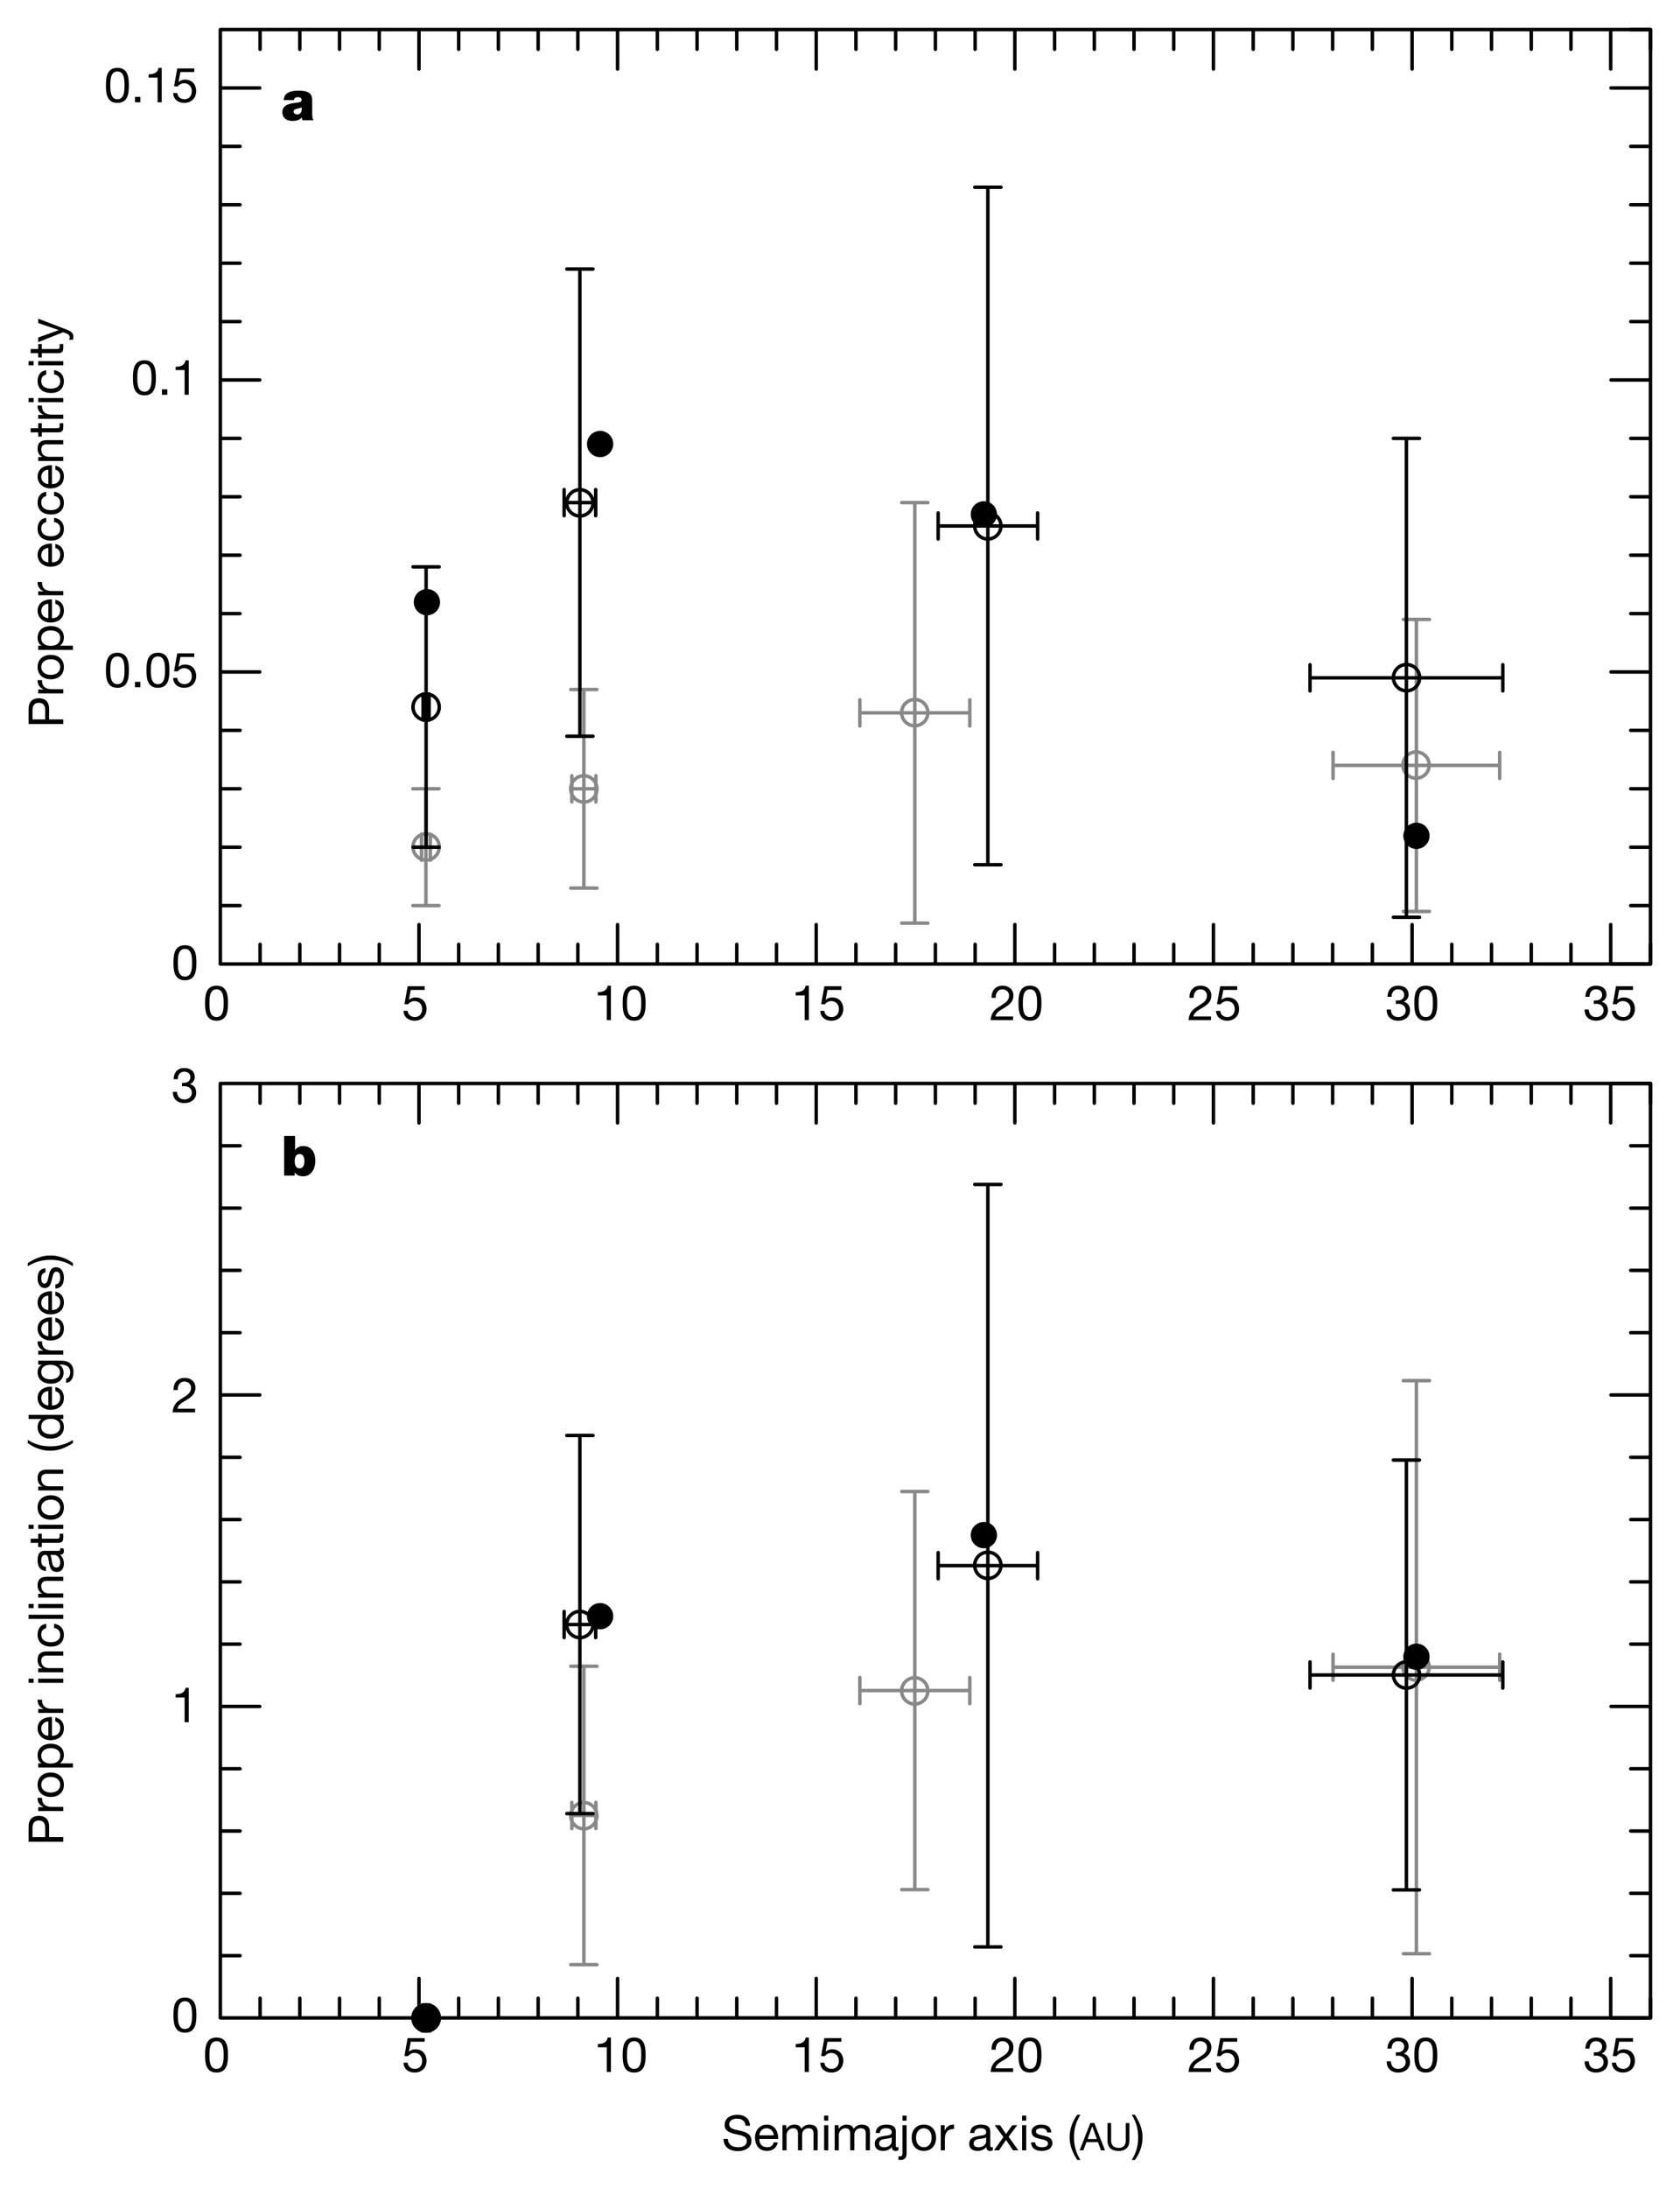 <?xml version="1.0" encoding="UTF-8" standalone="no"?>
<!-- Created with Inkscape (http://www.inkscape.org/) -->

<svg
   xmlns:dc="http://purl.org/dc/elements/1.1/"
   xmlns:cc="http://creativecommons.org/ns#"
   xmlns:rdf="http://www.w3.org/1999/02/22-rdf-syntax-ns#"
   xmlns:svg="http://www.w3.org/2000/svg"
   xmlns="http://www.w3.org/2000/svg"
   xmlns:sodipodi="http://sodipodi.sourceforge.net/DTD/sodipodi-0.dtd"
   xmlns:inkscape="http://www.inkscape.org/namespaces/inkscape"
   id="svg2"
   version="1.1"
   inkscape:version="0.48.4 r9939"
   width="302.508"
   height="393.815"
   xml:space="preserve"
   sodipodi:docname="Tsiganis2005.pdf"><defs
     id="defs6"><clipPath
       clipPathUnits="userSpaceOnUse"
       id="clipPath1252"><path
         d="m 0,782.362 595.275,0 0,-782.302 L 0,0.06 0,782.362 z"
         id="path1254"
         inkscape:connector-curvature="0" /></clipPath></defs><sodipodi:namedview
     pagecolor="#ffffff"
     bordercolor="#666666"
     borderopacity="1"
     objecttolerance="10"
     gridtolerance="10"
     guidetolerance="10"
     inkscape:pageopacity="0"
     inkscape:pageshadow="2"
     inkscape:window-width="1280"
     inkscape:window-height="951"
     id="namedview4"
     showgrid="false"
     fit-margin-top="5"
     fit-margin-right="5"
     fit-margin-bottom="5"
     fit-margin-left="5"
     inkscape:zoom="0.68"
     inkscape:cx="10.028581"
     inkscape:cy="281.9"
     inkscape:window-x="0"
     inkscape:window-y="25"
     inkscape:window-maximized="1"
     inkscape:current-layer="g10" /><g
     id="g10"
     inkscape:groupmode="layer"
     inkscape:label="Tsiganis2005"
     transform="matrix(1.25,0,0,-1.25,-380.861,606.915)"><path
       inkscape:connector-curvature="0"
       id="path844"
       style="fill:none;stroke:#000000;stroke-width:0.5;stroke-linecap:round;stroke-linejoin:round;stroke-miterlimit:10;stroke-opacity:1;stroke-dasharray:none"
       d="m 336.431,346.706 206.008,0 m -206.008,0 0,5.682 m 5.722,-5.682 0,2.838 m 5.723,-2.838 0,2.838 m 5.722,-2.838 0,2.838 m 5.723,-2.838 0,2.838 m 5.722,-2.838 0,5.682 m 5.722,-5.682 0,2.838 m 5.722,-2.838 0,2.838 m 5.724,-2.838 0,2.838 m 5.72,-2.838 0,2.838 m 5.722,-2.838 0,5.682 m 5.725,-5.682 0,2.838 m 5.723,-2.838 0,2.838 m 5.721,-2.838 0,2.838 m 5.722,-2.838 0,2.838 m 5.722,-2.838 0,5.682 m 5.722,-5.682 0,2.838 m 5.724,-2.838 0,2.838 m 5.721,-2.838 0,2.838 m 5.723,-2.838 0,2.838 m 5.724,-2.838 0,5.682 m 5.721,-5.682 0,2.838 m 5.723,-2.838 0,2.838 m 5.72,-2.838 0,2.838 m 5.725,-2.838 0,2.838 m 5.72,-2.838 0,5.682 m 5.724,-5.682 0,2.838 m 5.721,-2.838 0,2.838 m 5.724,-2.838 0,2.838 m 5.722,-2.838 0,2.838 m 5.723,-2.838 0,5.682 m 5.718,-5.682 0,2.838 m 5.724,-2.838 0,2.838 m 5.724,-2.838 0,2.838 m 5.723,-2.838 0,2.838 m 5.723,-2.838 0,5.682 m 5.724,-5.682 0,2.838 m -206.008,131.73 206.008,0 m -206.008,0 0,-5.68 m 5.722,5.68 0,-2.838 m 5.723,2.838 0,-2.838 m 5.722,2.838 0,-2.838 m 5.723,2.838 0,-2.838 m 5.722,2.838 0,-5.68 m 5.722,5.68 0,-2.838 m 5.722,2.838 0,-2.838 m 5.724,2.838 0,-2.838 m 5.72,2.838 0,-2.838 m 5.722,2.838 0,-5.68 m 5.725,5.68 0,-2.838 m 5.723,2.838 0,-2.838 m 5.721,2.838 0,-2.838 m 5.722,2.838 0,-2.838 m 5.722,2.838 0,-5.68 m 5.722,5.68 0,-2.838 m 5.724,2.838 0,-2.838 m 5.721,2.838 0,-2.838 m 5.723,2.838 0,-2.838 m 5.724,2.838 0,-5.68 m 5.721,5.68 0,-2.838 m 5.723,2.838 0,-2.838 m 5.72,2.838 0,-2.838 m 5.725,2.838 0,-2.838 m 5.72,2.838 0,-5.68 m 5.724,5.68 0,-2.838 m 5.721,2.838 0,-2.838 m 5.724,2.838 0,-2.838 m 5.722,2.838 0,-2.838 m 5.723,2.838 0,-5.68 m 5.718,5.68 0,-2.838 m 5.724,2.838 0,-2.838 m 5.724,2.838 0,-2.838 m 5.723,2.838 0,-2.838 m 5.723,2.838 0,-5.68 m 5.724,5.68 0,-2.838 m -206.008,-131.73 0,134.568 m 0,-134.568 5.679,0 m -5.679,8.412 2.837,0 m -2.837,8.409 2.837,0 m -2.837,8.412 2.837,0 m -2.837,8.411 2.837,0 m -2.837,8.412 5.679,0 m -5.679,8.407 2.837,0 m -2.837,8.412 2.837,0 m -2.837,8.412 2.837,0 m -2.837,8.406 2.837,0 m -2.837,8.413 5.679,0 m -5.679,8.412 2.837,0 m -2.837,8.406 2.837,0 m -2.837,8.412 2.837,0 m -2.837,8.413 2.837,0 m -2.837,8.407 5.679,0 m -5.679,8.412 2.837,0" /><path
       inkscape:connector-curvature="0"
       id="path846"
       style="fill:none;stroke:#000000;stroke-width:0.5;stroke-linecap:round;stroke-linejoin:round;stroke-miterlimit:10;stroke-opacity:1;stroke-dasharray:none"
       d="m 542.439,346.706 0,134.568 m 0,-134.568 -5.681,0 m 5.681,8.412 -2.841,0 m 2.841,8.409 -2.841,0 m 2.841,8.412 -2.841,0 m 2.841,8.411 -2.841,0 m 2.841,8.412 -5.681,0 m 5.681,8.407 -2.841,0 m 2.841,8.412 -2.841,0 m 2.841,8.412 -2.841,0 m 2.841,8.406 -2.841,0 m 2.841,8.413 -5.681,0 m 5.681,8.412 -2.841,0 m 2.841,8.406 -2.841,0 m 2.841,8.412 -2.841,0 m 2.841,8.413 -2.841,0 m 2.841,8.407 -5.681,0 m 5.681,8.412 -2.841,0" /><path
       inkscape:connector-curvature="0"
       id="path848"
       style="fill:none;stroke:#888888;stroke-width:0.5;stroke-linecap:round;stroke-linejoin:round;stroke-miterlimit:10;stroke-opacity:1;stroke-dasharray:none"
       d="m 367.966,363.564 c 0,1.045 -0.85,1.893 -1.894,1.893 -1.044,0 -1.893,-0.848 -1.893,-1.893 0,-1.045 0.849,-1.893 1.893,-1.893 1.044,0 1.894,0.848 1.894,1.893 m 22.716,8.354 c 0,1.046 -0.847,1.895 -1.892,1.895 -1.045,0 -1.893,-0.849 -1.893,-1.895 0,-1.044 0.848,-1.892 1.893,-1.892 1.045,0 1.892,0.848 1.892,1.892 m 47.671,10.988 c 0,1.045 -0.85,1.893 -1.898,1.893 -1.042,0 -1.89,-0.848 -1.89,-1.893 0,-1.045 0.848,-1.893 1.89,-1.893 1.048,0 1.898,0.848 1.898,1.893 m 72.216,-7.554 c 0,1.045 -0.849,1.893 -1.896,1.893 -1.043,0 -1.892,-0.848 -1.892,-1.893 0,-1.044 0.849,-1.893 1.892,-1.893 1.047,0 1.896,0.849 1.896,1.893 m -144.525,-11.825 0.632,0 m 0,1.883 0,-3.768 0,3.768 z m 22.12,6.529 1.735,0 m 0,1.882 0,-3.767 0,3.767 z m 45.937,9.052 7.92,0 m 0,1.884 0,-3.769 0,3.769 z m 64.336,-9.452 11.998,0 m 0,1.884 0,-3.768 0,3.768 z m -154.678,-13.662 -0.636,0 m 0,1.883 0,-3.768 0,3.768 z m 23.388,6.529 -1.732,0 m 0,1.882 0,-3.767 0,3.767 z m 49.404,9.052 -7.917,0 m 0,1.884 0,-3.769 0,3.769 z m 80.173,-9.452 -12.004,0 m 0,1.884 0,-3.768 0,3.768 z m -130.676,-13.662 0,8.412 m 1.884,0 -3.768,0 3.768,0 z m 20.868,0 0,14.296 m 1.882,0 -3.767,0 3.767,0 z m 45.79,-3.362 0,30.276 m 1.885,0 -3.769,0 3.769,0 z m 70.371,-37.844 0,21.024 m 1.882,0 -3.767,0 3.767,0 z m -144.562,-32.802 0,-8.409 m 1.884,0 -3.768,0 3.768,0 z m 20.868,16.821 0,-14.298 m 1.882,0 -3.767,0 3.767,0 z m 45.79,25.232 0,-30.278 m 1.885,0 -3.769,0 3.769,0 z m 70.371,22.71 0,-21.03 m 1.882,0 -3.767,0 3.767,0 z" /><path
       inkscape:connector-curvature="0"
       id="path850"
       style="fill:none;stroke:#000000;stroke-width:0.5;stroke-linecap:round;stroke-linejoin:round;stroke-miterlimit:10;stroke-opacity:1;stroke-dasharray:none"
       d="m 367.966,383.708 c 0,1.045 -0.85,1.892 -1.894,1.892 -1.044,0 -1.893,-0.847 -1.893,-1.892 0,-1.046 0.849,-1.894 1.893,-1.894 1.044,0 1.894,0.848 1.894,1.894 m 22.145,29.413 c 0,1.044 -0.847,1.893 -1.894,1.893 -1.044,0 -1.892,-0.849 -1.892,-1.893 0,-1.046 0.848,-1.894 1.892,-1.894 1.047,0 1.894,0.848 1.894,1.894 m 58.767,-3.32 c 0,1.045 -0.845,1.892 -1.891,1.892 -1.047,0 -1.893,-0.847 -1.893,-1.892 0,-1.044 0.846,-1.892 1.893,-1.892 1.046,0 1.891,0.848 1.891,1.892 m 60.316,-21.859 c 0,1.044 -0.846,1.893 -1.892,1.893 -1.047,0 -1.892,-0.849 -1.892,-1.893 0,-1.045 0.845,-1.895 1.892,-1.895 1.046,0 1.892,0.85 1.892,1.895 m -143.126,-4.23 0.434,0 m 0,1.884 0,-3.768 0,3.768 z m 21.721,27.553 2.274,0 m 0,1.882 0,-3.766 0,3.766 z m 56.493,-5.245 7.171,0 m 0,1.883 0,-3.766 0,3.766 z m 53.121,-23.75 13.887,0 m 0,1.882 0,-3.767 0,3.767 z m -155.101,-6.089 -0.435,0 m 0,1.884 0,-3.768 0,3.768 z m 22.59,27.553 -2.271,0 m 0,1.882 0,-3.766 0,3.766 z m 61.038,-5.245 -7.16,0 m 0,1.883 0,-3.766 0,3.766 z m 67.452,-23.75 -13.882,0 m 0,1.882 0,-3.767 0,3.767 z m -127.332,-6.089 0,20.186 m 1.884,0 -3.768,0 3.768,0 z m 20.271,9.251 0,33.642 m 1.884,0 -3.769,0 3.769,0 z m 56.883,-37.005 0,48.78 m 1.885,0 -3.767,0 3.767,0 z m 58.407,-70.647 0,34.48 m 1.883,0 -3.767,0 3.767,0 z m -143.097,-38.687 0,-20.185 m 1.884,0 -3.768,0 3.768,0 z m 20.271,49.622 0,-33.642 m 1.884,0 -3.769,0 3.769,0 z m 56.883,30.279 0,-48.783 m 1.885,0 -3.767,0 3.767,0 z m 58.407,26.916 0,-34.484 m 1.883,0 -3.767,0 3.767,0 z" /><path
       inkscape:connector-curvature="0"
       id="path852"
       style="fill:#000000;fill-opacity:1;fill-rule:nonzero;stroke:none"
       d="m 368.08,398.815 c 0,1.044 -0.849,1.893 -1.893,1.893 -1.046,0 -1.893,-0.849 -1.893,-1.893 0,-1.044 0.847,-1.894 1.893,-1.894 1.044,0 1.893,0.85 1.893,1.894" /><path
       inkscape:connector-curvature="0"
       id="path854"
       style="fill:#000000;fill-opacity:1;fill-rule:nonzero;stroke:none"
       d="m 393.029,421.588 c 0,1.047 -0.847,1.894 -1.892,1.894 -1.047,0 -1.894,-0.847 -1.894,-1.894 0,-1.044 0.847,-1.891 1.894,-1.891 1.045,0 1.892,0.847 1.892,1.891" /><path
       inkscape:connector-curvature="0"
       id="path856"
       style="fill:#000000;fill-opacity:1;fill-rule:nonzero;stroke:none"
       d="m 448.309,411.459 c 0,1.047 -0.851,1.895 -1.895,1.895 -1.045,0 -1.892,-0.848 -1.892,-1.895 0,-1.043 0.847,-1.891 1.892,-1.891 1.044,0 1.895,0.848 1.895,1.891" /><path
       inkscape:connector-curvature="0"
       id="path858"
       style="fill:#000000;fill-opacity:1;fill-rule:nonzero;stroke:none"
       d="m 510.623,365.166 c 0,1.044 -0.846,1.894 -1.892,1.894 -1.044,0 -1.892,-0.85 -1.892,-1.894 0,-1.044 0.848,-1.892 1.892,-1.892 1.046,0 1.892,0.848 1.892,1.892" /><path
       inkscape:connector-curvature="0"
       id="path860"
       style="fill:none;stroke:#000000;stroke-width:0.5;stroke-linecap:round;stroke-linejoin:round;stroke-miterlimit:10;stroke-opacity:1;stroke-dasharray:none"
       d="m 336.431,194.932 206.008,0 m -206.008,0 0,5.68 m 5.722,-5.68 0,2.837 m 5.723,-2.837 0,2.837 m 5.722,-2.837 0,2.837 m 5.723,-2.837 0,2.837 m 5.722,-2.837 0,5.68 m 5.722,-5.68 0,2.837 m 5.722,-2.837 0,2.837 m 5.724,-2.837 0,2.837 m 5.72,-2.837 0,2.837 m 5.722,-2.837 0,5.68 m 5.725,-5.68 0,2.837 m 5.723,-2.837 0,2.837 m 5.721,-2.837 0,2.837 m 5.722,-2.837 0,2.837 m 5.722,-2.837 0,5.68 m 5.722,-5.68 0,2.837 m 5.724,-2.837 0,2.837 m 5.721,-2.837 0,2.837 m 5.723,-2.837 0,2.837 m 5.724,-2.837 0,5.68 m 5.721,-5.68 0,2.837 m 5.723,-2.837 0,2.837 m 5.72,-2.837 0,2.837 m 5.725,-2.837 0,2.837 m 5.72,-2.837 0,5.68 m 5.724,-5.68 0,2.837 m 5.721,-2.837 0,2.837 m 5.724,-2.837 0,2.837 m 5.722,-2.837 0,2.837 m 5.723,-2.837 0,5.68 m 5.718,-5.68 0,2.837 m 5.724,-2.837 0,2.837 m 5.724,-2.837 0,2.837 m 5.723,-2.837 0,2.837 m 5.723,-2.837 0,5.68 m 5.724,-5.68 0,2.837 m -206.008,131.73 206.008,0 m -206.008,0 0,-5.681 m 5.722,5.681 0,-2.839 m 5.723,2.839 0,-2.839 m 5.722,2.839 0,-2.839 m 5.723,2.839 0,-2.839 m 5.722,2.839 0,-5.681 m 5.722,5.681 0,-2.839 m 5.722,2.839 0,-2.839 m 5.724,2.839 0,-2.839 m 5.72,2.839 0,-2.839 m 5.722,2.839 0,-5.681 m 5.725,5.681 0,-2.839 m 5.723,2.839 0,-2.839 m 5.721,2.839 0,-2.839 m 5.722,2.839 0,-2.839 m 5.722,2.839 0,-5.681 m 5.722,5.681 0,-2.839 m 5.724,2.839 0,-2.839 m 5.721,2.839 0,-2.839 m 5.723,2.839 0,-2.839 m 5.724,2.839 0,-5.681 m 5.721,5.681 0,-2.839 m 5.723,2.839 0,-2.839 m 5.72,2.839 0,-2.839 m 5.725,2.839 0,-2.839 m 5.72,2.839 0,-5.681 m 5.724,5.681 0,-2.839 m 5.721,2.839 0,-2.839 m 5.724,2.839 0,-2.839 m 5.722,2.839 0,-2.839 m 5.723,2.839 0,-5.681 m 5.718,5.681 0,-2.839 m 5.724,2.839 0,-2.839 m 5.724,2.839 0,-2.839 m 5.723,2.839 0,-2.839 m 5.723,2.839 0,-5.681 m 5.724,5.681 0,-2.839 m -206.008,-131.728 0,134.567 m 0,-134.567 5.679,0 m -5.679,8.968 2.837,0 m -2.837,8.976 2.837,0 m -2.837,8.971 2.837,0 m -2.837,8.969 2.837,0 m -2.837,8.971 5.679,0 m -5.679,8.974 2.837,0 m -2.837,8.968 2.837,0 m -2.837,8.972 2.837,0 m -2.837,8.968 2.837,0 m -2.837,8.977 5.679,0 m -5.679,8.969 2.837,0 m -2.837,8.969 2.837,0 m -2.837,8.97 2.837,0 m -2.837,8.973 2.837,0 m -2.837,8.972 5.679,0" /><path
       inkscape:connector-curvature="0"
       id="path862"
       style="fill:none;stroke:#000000;stroke-width:0.5;stroke-linecap:round;stroke-linejoin:round;stroke-miterlimit:10;stroke-opacity:1;stroke-dasharray:none"
       d="m 542.439,194.932 0,134.567 m 0,-134.567 -5.681,0 m 5.681,8.968 -2.841,0 m 2.841,8.976 -2.841,0 m 2.841,8.971 -2.841,0 m 2.841,8.969 -2.841,0 m 2.841,8.971 -5.681,0 m 5.681,8.974 -2.841,0 m 2.841,8.968 -2.841,0 m 2.841,8.972 -2.841,0 m 2.841,8.968 -2.841,0 m 2.841,8.977 -5.681,0 m 5.681,8.969 -2.841,0 m 2.841,8.969 -2.841,0 m 2.841,8.97 -2.841,0 m 2.841,8.973 -2.841,0 m 2.841,8.972 -5.681,0" /><path
       inkscape:connector-curvature="0"
       id="path864"
       style="fill:none;stroke:#888888;stroke-width:0.5;stroke-linecap:round;stroke-linejoin:round;stroke-miterlimit:10;stroke-opacity:1;stroke-dasharray:none"
       d="m 367.966,194.932 c 0,1.047 -0.85,1.894 -1.894,1.894 -1.044,0 -1.893,-0.847 -1.893,-1.894 0,-1.044 0.849,-1.891 1.893,-1.891 1.044,0 1.894,0.847 1.894,1.891 m 22.716,29.127 c 0,1.044 -0.847,1.893 -1.892,1.893 -1.045,0 -1.893,-0.849 -1.893,-1.893 0,-1.048 0.848,-1.893 1.893,-1.893 1.045,0 1.892,0.845 1.892,1.893 m 47.671,17.969 c 0,1.044 -0.85,1.896 -1.898,1.896 -1.042,0 -1.89,-0.852 -1.89,-1.896 0,-1.047 0.848,-1.895 1.89,-1.895 1.048,0 1.898,0.848 1.898,1.895 m 72.216,3.433 c 0,1.043 -0.849,1.893 -1.896,1.893 -1.043,0 -1.892,-0.85 -1.892,-1.893 0,-1.045 0.849,-1.894 1.892,-1.894 1.047,0 1.896,0.849 1.896,1.894 m -144.525,-50.529 0.632,0 m 0,1.883 0,-3.768 0,3.768 z m 22.12,27.273 1.735,0 m 0,1.882 0,-3.766 0,3.766 z m 45.937,16.105 7.92,0 m 0,1.882 0,-3.766 0,3.766 z m 64.336,1.478 11.998,0 m 0,1.886 0,-3.768 0,3.768 z m -154.678,-52.389 -0.636,0 m 0,1.883 0,-3.768 0,3.768 z m 23.388,27.273 -1.732,0 m 0,1.882 0,-3.766 0,3.766 z m 49.404,16.105 -7.917,0 m 0,1.882 0,-3.766 0,3.766 z m 80.173,1.478 -12.004,0 m 0,1.886 0,-3.768 0,3.768 z m -130.676,-52.389 0,0 m 1.884,0 -3.768,0 3.768,0 z m 20.868,29.156 0,21.485 m 1.882,0 -3.767,0 3.767,0 z m 45.79,-3.498 0,28.666 m 1.885,0 -3.769,0 3.769,0 z m 70.371,-25.306 0,41.272 m 1.882,0 -3.767,0 3.767,0 z m -144.562,-91.775 0,0 m 1.884,0 -3.768,0 3.768,0 z m 20.868,29.156 0,-21.489 m 1.882,0 -3.767,0 3.767,0 z m 45.79,39.476 0,-28.667 m 1.885,0 -3.769,0 3.769,0 z m 70.371,32.027 0,-41.26 m 1.882,0 -3.767,0 3.767,0 z" /><path
       inkscape:connector-curvature="0"
       id="path866"
       style="fill:none;stroke:#000000;stroke-width:0.5;stroke-linecap:round;stroke-linejoin:round;stroke-miterlimit:10;stroke-opacity:1;stroke-dasharray:none"
       d="m 367.966,194.932 c 0,1.047 -0.85,1.894 -1.894,1.894 -1.044,0 -1.893,-0.847 -1.893,-1.894 0,-1.044 0.849,-1.891 1.893,-1.891 1.044,0 1.894,0.847 1.894,1.891 m 22.145,56.651 c 0,1.047 -0.847,1.893 -1.894,1.893 -1.044,0 -1.892,-0.846 -1.892,-1.893 0,-1.045 0.848,-1.891 1.892,-1.891 1.047,0 1.894,0.846 1.894,1.891 m 58.767,8.526 c 0,1.047 -0.845,1.893 -1.891,1.893 -1.047,0 -1.893,-0.846 -1.893,-1.893 0,-1.046 0.846,-1.893 1.893,-1.893 1.046,0 1.891,0.847 1.891,1.893 m 60.316,-15.793 c 0,1.046 -0.846,1.894 -1.892,1.894 -1.047,0 -1.892,-0.848 -1.892,-1.894 0,-1.046 0.845,-1.892 1.892,-1.892 1.046,0 1.892,0.846 1.892,1.892 m -143.126,-49.384 0.434,0 m 0,1.883 0,-3.768 0,3.768 z m 21.721,54.768 2.274,0 m 0,1.884 0,-3.766 0,3.766 z m 56.493,6.598 7.171,0 m 0,1.881 0,-3.768 0,3.768 z m 53.121,-17.63 13.887,0 m 0,1.884 0,-3.768 0,3.768 z m -155.101,-51.268 -0.435,0 m 0,1.883 0,-3.768 0,3.768 z m 22.59,54.768 -2.271,0 m 0,1.884 0,-3.766 0,3.766 z m 61.038,6.598 -7.16,0 m 0,1.881 0,-3.768 0,3.768 z m 67.452,-17.63 -13.882,0 m 0,1.884 0,-3.768 0,3.768 z m -127.332,-51.268 0,0 m 1.884,0 -3.768,0 3.768,0 z m 20.271,56.651 0,27.232 m 1.884,0 -3.769,0 3.769,0 z m 56.883,-18.75 0,54.9 m 1.885,0 -3.767,0 3.767,0 z m 58.407,-70.649 0,30.954 m 1.883,0 -3.767,0 3.767,0 z m -143.097,-80.338 0,0 m 1.884,0 -3.768,0 3.768,0 z m 20.271,56.651 0,-27.222 m 1.884,0 -3.769,0 3.769,0 z m 56.883,35.704 0,-54.906 m 1.885,0 -3.767,0 3.767,0 z m 58.407,39.157 0,-30.947 m 1.883,0 -3.767,0 3.767,0 z" /><path
       inkscape:connector-curvature="0"
       id="path868"
       style="fill:#000000;fill-opacity:1;fill-rule:nonzero;stroke:none"
       d="m 368.08,194.932 c 0,1.047 -0.849,1.894 -1.893,1.894 -1.046,0 -1.893,-0.847 -1.893,-1.894 0,-1.044 0.847,-1.891 1.893,-1.891 1.044,0 1.893,0.847 1.893,1.891" /><path
       inkscape:connector-curvature="0"
       id="path870"
       style="fill:#000000;fill-opacity:1;fill-rule:nonzero;stroke:none"
       d="m 393.029,252.786 c 0,1.044 -0.847,1.894 -1.892,1.894 -1.047,0 -1.894,-0.85 -1.894,-1.894 0,-1.046 0.847,-1.894 1.894,-1.894 1.045,0 1.892,0.848 1.892,1.894" /><path
       inkscape:connector-curvature="0"
       id="path872"
       style="fill:#000000;fill-opacity:1;fill-rule:nonzero;stroke:none"
       d="m 448.309,264.46 c 0,1.045 -0.851,1.892 -1.895,1.892 -1.045,0 -1.892,-0.847 -1.892,-1.892 0,-1.047 0.847,-1.894 1.892,-1.894 1.044,0 1.895,0.847 1.895,1.894" /><path
       inkscape:connector-curvature="0"
       id="path874"
       style="fill:#000000;fill-opacity:1;fill-rule:nonzero;stroke:none"
       d="m 510.623,246.95 c 0,1.044 -0.846,1.89 -1.892,1.89 -1.044,0 -1.892,-0.846 -1.892,-1.89 0,-1.047 0.848,-1.896 1.892,-1.896 1.046,0 1.892,0.849 1.892,1.896" /><path
       inkscape:connector-curvature="0"
       id="path876"
       style="fill:#000000;fill-opacity:1;fill-rule:nonzero;stroke:none"
       d="m 365.86,191.503 -2.002,0 -0.266,-1.428 0.014,-0.014 c 0.217,0.245 0.588,0.357 0.924,0.357 0.882,0 1.603,-0.567 1.603,-1.701 0,-0.84 -0.581,-1.652 -1.736,-1.652 -0.861,0 -1.561,0.526 -1.582,1.421 l 0.595,0 c 0.035,-0.511 0.448,-0.895 1.043,-0.895 0.567,0 1.05,0.384 1.05,1.175 0,0.658 -0.455,1.127 -1.12,1.127 -0.378,0 -0.693,-0.189 -0.924,-0.469 l -0.511,0.028 0.462,2.576 2.45,0 0,-0.525" /><path
       inkscape:connector-curvature="0"
       id="path878"
       style="fill:#000000;fill-opacity:1;fill-rule:nonzero;stroke:none"
       d="m 392.691,192.112 -0.455,0 c -0.132,-0.749 -0.749,-0.931 -1.428,-0.931 l 0,-0.476 1.288,0 0,-3.556 0.595,0 0,4.963" /><path
       inkscape:connector-curvature="0"
       id="path880"
       style="fill:#000000;fill-opacity:1;fill-rule:nonzero;stroke:none"
       d="m 396.037,192.112 c 1.554,0 1.653,-1.428 1.653,-2.527 0,-1.092 -0.099,-2.52 -1.653,-2.52 -1.554,0 -1.652,1.428 -1.652,2.52 0,1.099 0.098,2.527 1.652,2.527 z m 0,-4.521 c 1.015,0 1.022,1.259 1.022,2.001 0,0.735 -0.007,1.995 -1.022,1.995 -1.014,0 -1.022,-1.26 -1.022,-1.995 0,-0.742 0.008,-2.001 1.022,-2.001" /><path
       inkscape:connector-curvature="0"
       id="path882"
       style="fill:#000000;fill-opacity:1;fill-rule:nonzero;stroke:none"
       d="m 421.203,187.149 -0.596,0 0,3.556 -1.288,0 0,0.476 c 0.679,0 1.296,0.182 1.428,0.931 l 0.456,0 0,-4.963" /><path
       inkscape:connector-curvature="0"
       id="path884"
       style="fill:#000000;fill-opacity:1;fill-rule:nonzero;stroke:none"
       d="m 425.892,191.503 -2.001,0 -0.267,-1.428 0.015,-0.014 c 0.216,0.245 0.587,0.357 0.923,0.357 0.882,0 1.603,-0.567 1.603,-1.701 0,-0.84 -0.581,-1.652 -1.735,-1.652 -0.862,0 -1.561,0.526 -1.582,1.421 l 0.594,0 c 0.035,-0.511 0.449,-0.895 1.043,-0.895 0.568,0 1.051,0.384 1.051,1.175 0,0.658 -0.456,1.127 -1.121,1.127 -0.378,0 -0.692,-0.189 -0.923,-0.469 l -0.512,0.028 0.462,2.576 2.45,0 0,-0.525" /><path
       inkscape:connector-curvature="0"
       id="path886"
       style="fill:#000000;fill-opacity:1;fill-rule:nonzero;stroke:none"
       d="m 447.528,190.355 c -0.049,1.008 0.546,1.757 1.595,1.757 0.868,0 1.555,-0.504 1.555,-1.428 0,-0.875 -0.589,-1.316 -1.204,-1.701 -0.623,-0.378 -1.275,-0.693 -1.394,-1.309 l 2.548,0 0,-0.525 -3.24,0 c 0.098,1.176 0.692,1.596 1.393,2.03 0.839,0.518 1.266,0.827 1.266,1.512 0,0.539 -0.433,0.896 -0.959,0.896 -0.692,0 -0.986,-0.637 -0.966,-1.232 l -0.594,0" /><path
       inkscape:connector-curvature="0"
       id="path888"
       style="fill:#000000;fill-opacity:1;fill-rule:nonzero;stroke:none"
       d="m 453.058,192.112 c 1.554,0 1.651,-1.428 1.651,-2.527 0,-1.092 -0.097,-2.52 -1.651,-2.52 -1.555,0 -1.652,1.428 -1.652,2.52 0,1.099 0.097,2.527 1.652,2.527 z m 0,-4.521 c 1.014,0 1.021,1.259 1.021,2.001 0,0.735 -0.007,1.995 -1.021,1.995 -1.016,0 -1.023,-1.26 -1.023,-1.995 0,-0.742 0.007,-2.001 1.023,-2.001" /><path
       inkscape:connector-curvature="0"
       id="path890"
       style="fill:#000000;fill-opacity:1;fill-rule:nonzero;stroke:none"
       d="m 476.037,190.355 c -0.049,1.008 0.546,1.757 1.596,1.757 0.868,0 1.555,-0.504 1.555,-1.428 0,-0.875 -0.589,-1.316 -1.205,-1.701 -0.623,-0.378 -1.274,-0.693 -1.393,-1.309 l 2.548,0 0,-0.525 -3.24,0 c 0.097,1.176 0.692,1.596 1.392,2.03 0.84,0.518 1.267,0.827 1.267,1.512 0,0.539 -0.434,0.896 -0.959,0.896 -0.693,0 -0.987,-0.637 -0.966,-1.232 l -0.595,0" /><path
       inkscape:connector-curvature="0"
       id="path892"
       style="fill:#000000;fill-opacity:1;fill-rule:nonzero;stroke:none"
       d="m 482.911,191.503 -2.002,0 -0.265,-1.428 0.013,-0.014 c 0.217,0.245 0.588,0.357 0.924,0.357 0.882,0 1.603,-0.567 1.603,-1.701 0,-0.84 -0.58,-1.652 -1.736,-1.652 -0.861,0 -1.561,0.526 -1.582,1.421 l 0.595,0 c 0.035,-0.511 0.448,-0.895 1.043,-0.895 0.567,0 1.05,0.384 1.05,1.175 0,0.658 -0.455,1.127 -1.119,1.127 -0.379,0 -0.694,-0.189 -0.925,-0.469 l -0.511,0.028 0.462,2.576 2.45,0 0,-0.525" /><path
       inkscape:connector-curvature="0"
       id="path894"
       style="fill:#000000;fill-opacity:1;fill-rule:nonzero;stroke:none"
       d="m 505.763,189.984 c 0.09,-0.007 0.174,-0.007 0.258,-0.007 0.505,0 0.946,0.273 0.946,0.812 0,0.518 -0.378,0.798 -0.882,0.798 -0.651,0 -0.931,-0.496 -0.939,-1.078 l -0.594,0 c 0.035,0.945 0.539,1.603 1.533,1.603 0.861,0 1.512,-0.413 1.512,-1.33 0,-0.434 -0.308,-0.812 -0.686,-0.986 l 0,-0.015 c 0.602,-0.133 0.896,-0.608 0.896,-1.204 0,-0.994 -0.777,-1.512 -1.708,-1.512 -1.008,0 -1.673,0.595 -1.652,1.617 l 0.595,0 c 0.02,-0.644 0.378,-1.091 1.057,-1.091 0.581,0 1.078,0.356 1.078,0.958 0,0.624 -0.469,0.952 -1.057,0.952 -0.119,0 -0.245,-0.007 -0.357,-0.021 l 0,0.504" /><path
       inkscape:connector-curvature="0"
       id="path896"
       style="fill:#000000;fill-opacity:1;fill-rule:nonzero;stroke:none"
       d="m 510.075,192.112 c 1.554,0 1.651,-1.428 1.651,-2.527 0,-1.092 -0.097,-2.52 -1.651,-2.52 -1.555,0 -1.652,1.428 -1.652,2.52 0,1.099 0.097,2.527 1.652,2.527 z m 0,-4.521 c 1.015,0 1.022,1.259 1.022,2.001 0,0.735 -0.007,1.995 -1.022,1.995 -1.015,0 -1.022,-1.26 -1.022,-1.995 0,-0.742 0.007,-2.001 1.022,-2.001" /><path
       inkscape:connector-curvature="0"
       id="path898"
       style="fill:#000000;fill-opacity:1;fill-rule:nonzero;stroke:none"
       d="m 534.273,189.984 c 0.091,-0.007 0.175,-0.007 0.259,-0.007 0.505,0 0.945,0.273 0.945,0.812 0,0.518 -0.378,0.798 -0.882,0.798 -0.651,0 -0.93,-0.496 -0.938,-1.078 l -0.595,0 c 0.035,0.945 0.539,1.603 1.533,1.603 0.862,0 1.512,-0.413 1.512,-1.33 0,-0.434 -0.307,-0.812 -0.685,-0.986 l 0,-0.015 c 0.601,-0.133 0.895,-0.608 0.895,-1.204 0,-0.994 -0.776,-1.512 -1.708,-1.512 -1.008,0 -1.673,0.595 -1.651,1.617 l 0.595,0 c 0.02,-0.644 0.377,-1.091 1.056,-1.091 0.581,0 1.078,0.356 1.078,0.958 0,0.624 -0.468,0.952 -1.056,0.952 -0.12,0 -0.245,-0.007 -0.358,-0.021 l 0,0.504" /><path
       inkscape:connector-curvature="0"
       id="path900"
       style="fill:#000000;fill-opacity:1;fill-rule:nonzero;stroke:none"
       d="m 539.929,191.503 -2.001,0 -0.266,-1.428 0.014,-0.014 c 0.216,0.245 0.587,0.357 0.923,0.357 0.882,0 1.603,-0.567 1.603,-1.701 0,-0.84 -0.58,-1.652 -1.735,-1.652 -0.862,0 -1.562,0.526 -1.582,1.421 l 0.594,0 c 0.035,-0.511 0.449,-0.895 1.043,-0.895 0.568,0 1.05,0.384 1.05,1.175 0,0.658 -0.455,1.127 -1.12,1.127 -0.378,0 -0.692,-0.189 -0.924,-0.469 l -0.511,0.028 0.462,2.576 2.45,0 0,-0.525" /><path
       inkscape:connector-curvature="0"
       id="path902"
       style="fill:#000000;fill-opacity:1;fill-rule:nonzero;stroke:none"
       d="m 335.881,343.586 c 1.554,0 1.652,-1.428 1.652,-2.527 0,-1.092 -0.098,-2.52 -1.652,-2.52 -1.554,0 -1.652,1.428 -1.652,2.52 0,1.099 0.098,2.527 1.652,2.527 z m 0,-4.522 c 1.015,0 1.022,1.26 1.022,2.002 0,0.735 -0.007,1.995 -1.022,1.995 -1.015,0 -1.022,-1.26 -1.022,-1.995 0,-0.742 0.007,-2.002 1.022,-2.002" /><path
       inkscape:connector-curvature="0"
       id="path904"
       style="fill:#000000;fill-opacity:1;fill-rule:nonzero;stroke:none"
       d="m 365.86,342.977 -2.002,0 -0.266,-1.428 0.014,-0.014 c 0.217,0.245 0.588,0.357 0.924,0.357 0.882,0 1.603,-0.567 1.603,-1.701 0,-0.84 -0.581,-1.652 -1.736,-1.652 -0.861,0 -1.561,0.525 -1.582,1.421 l 0.595,0 c 0.035,-0.511 0.448,-0.896 1.043,-0.896 0.567,0 1.05,0.385 1.05,1.176 0,0.658 -0.455,1.127 -1.12,1.127 -0.378,0 -0.693,-0.189 -0.924,-0.469 l -0.511,0.028 0.462,2.576 2.45,0 0,-0.525" /><path
       inkscape:connector-curvature="0"
       id="path906"
       style="fill:#000000;fill-opacity:1;fill-rule:nonzero;stroke:none"
       d="m 392.691,338.623 -0.595,0 0,3.556 -1.288,0 0,0.476 c 0.679,0 1.296,0.182 1.428,0.931 l 0.455,0 0,-4.963" /><path
       inkscape:connector-curvature="0"
       id="path908"
       style="fill:#000000;fill-opacity:1;fill-rule:nonzero;stroke:none"
       d="m 396.037,343.586 c 1.554,0 1.653,-1.428 1.653,-2.527 0,-1.092 -0.099,-2.52 -1.653,-2.52 -1.554,0 -1.652,1.428 -1.652,2.52 0,1.099 0.098,2.527 1.652,2.527 z m 0,-4.522 c 1.015,0 1.022,1.26 1.022,2.002 0,0.735 -0.007,1.995 -1.022,1.995 -1.014,0 -1.022,-1.26 -1.022,-1.995 0,-0.742 0.008,-2.002 1.022,-2.002" /><path
       inkscape:connector-curvature="0"
       id="path910"
       style="fill:#000000;fill-opacity:1;fill-rule:nonzero;stroke:none"
       d="m 421.203,338.623 -0.596,0 0,3.556 -1.288,0 0,0.476 c 0.679,0 1.296,0.182 1.428,0.931 l 0.456,0 0,-4.963" /><path
       inkscape:connector-curvature="0"
       id="path912"
       style="fill:#000000;fill-opacity:1;fill-rule:nonzero;stroke:none"
       d="m 425.892,342.977 -2.001,0 -0.267,-1.428 0.015,-0.014 c 0.216,0.245 0.587,0.357 0.923,0.357 0.882,0 1.603,-0.567 1.603,-1.701 0,-0.84 -0.581,-1.652 -1.735,-1.652 -0.862,0 -1.561,0.525 -1.582,1.421 l 0.594,0 c 0.035,-0.511 0.449,-0.896 1.043,-0.896 0.568,0 1.051,0.385 1.051,1.176 0,0.658 -0.456,1.127 -1.121,1.127 -0.378,0 -0.692,-0.189 -0.923,-0.469 l -0.512,0.028 0.462,2.576 2.45,0 0,-0.525" /><path
       inkscape:connector-curvature="0"
       id="path914"
       style="fill:#000000;fill-opacity:1;fill-rule:nonzero;stroke:none"
       d="m 447.528,341.829 c -0.049,1.008 0.546,1.757 1.595,1.757 0.868,0 1.555,-0.504 1.555,-1.428 0,-0.875 -0.589,-1.316 -1.204,-1.701 -0.623,-0.378 -1.275,-0.693 -1.394,-1.309 l 2.548,0 0,-0.525 -3.24,0 c 0.098,1.176 0.692,1.596 1.393,2.03 0.839,0.518 1.266,0.826 1.266,1.512 0,0.539 -0.433,0.896 -0.959,0.896 -0.692,0 -0.986,-0.637 -0.966,-1.232 l -0.594,0" /><path
       inkscape:connector-curvature="0"
       id="path916"
       style="fill:#000000;fill-opacity:1;fill-rule:nonzero;stroke:none"
       d="m 453.058,343.586 c 1.554,0 1.651,-1.428 1.651,-2.527 0,-1.092 -0.097,-2.52 -1.651,-2.52 -1.555,0 -1.652,1.428 -1.652,2.52 0,1.099 0.097,2.527 1.652,2.527 z m 0,-4.522 c 1.014,0 1.021,1.26 1.021,2.002 0,0.735 -0.007,1.995 -1.021,1.995 -1.016,0 -1.023,-1.26 -1.023,-1.995 0,-0.742 0.007,-2.002 1.023,-2.002" /><path
       inkscape:connector-curvature="0"
       id="path918"
       style="fill:#000000;fill-opacity:1;fill-rule:nonzero;stroke:none"
       d="m 476.037,341.829 c -0.049,1.008 0.546,1.757 1.596,1.757 0.868,0 1.555,-0.504 1.555,-1.428 0,-0.875 -0.589,-1.316 -1.205,-1.701 -0.623,-0.378 -1.274,-0.693 -1.393,-1.309 l 2.548,0 0,-0.525 -3.24,0 c 0.097,1.176 0.692,1.596 1.392,2.03 0.84,0.518 1.267,0.826 1.267,1.512 0,0.539 -0.434,0.896 -0.959,0.896 -0.693,0 -0.987,-0.637 -0.966,-1.232 l -0.595,0" /><path
       inkscape:connector-curvature="0"
       id="path920"
       style="fill:#000000;fill-opacity:1;fill-rule:nonzero;stroke:none"
       d="m 482.911,342.977 -2.002,0 -0.265,-1.428 0.013,-0.014 c 0.217,0.245 0.588,0.357 0.924,0.357 0.882,0 1.603,-0.567 1.603,-1.701 0,-0.84 -0.58,-1.652 -1.736,-1.652 -0.861,0 -1.561,0.525 -1.582,1.421 l 0.595,0 c 0.035,-0.511 0.448,-0.896 1.043,-0.896 0.567,0 1.05,0.385 1.05,1.176 0,0.658 -0.455,1.127 -1.119,1.127 -0.379,0 -0.694,-0.189 -0.925,-0.469 l -0.511,0.028 0.462,2.576 2.45,0 0,-0.525" /><path
       inkscape:connector-curvature="0"
       id="path922"
       style="fill:#000000;fill-opacity:1;fill-rule:nonzero;stroke:none"
       d="m 505.763,341.458 c 0.09,-0.007 0.174,-0.007 0.258,-0.007 0.505,0 0.946,0.273 0.946,0.812 0,0.518 -0.378,0.798 -0.882,0.798 -0.651,0 -0.931,-0.497 -0.939,-1.078 l -0.594,0 c 0.035,0.945 0.539,1.603 1.533,1.603 0.861,0 1.512,-0.413 1.512,-1.33 0,-0.434 -0.308,-0.812 -0.686,-0.987 l 0,-0.014 c 0.602,-0.133 0.896,-0.609 0.896,-1.204 0,-0.994 -0.777,-1.512 -1.708,-1.512 -1.008,0 -1.673,0.595 -1.652,1.617 l 0.595,0 c 0.02,-0.644 0.378,-1.092 1.057,-1.092 0.581,0 1.078,0.357 1.078,0.959 0,0.623 -0.469,0.952 -1.057,0.952 -0.119,0 -0.245,-0.007 -0.357,-0.021 l 0,0.504" /><path
       inkscape:connector-curvature="0"
       id="path924"
       style="fill:#000000;fill-opacity:1;fill-rule:nonzero;stroke:none"
       d="m 510.075,343.586 c 1.554,0 1.651,-1.428 1.651,-2.527 0,-1.092 -0.097,-2.52 -1.651,-2.52 -1.555,0 -1.652,1.428 -1.652,2.52 0,1.099 0.097,2.527 1.652,2.527 z m 0,-4.522 c 1.015,0 1.022,1.26 1.022,2.002 0,0.735 -0.007,1.995 -1.022,1.995 -1.015,0 -1.022,-1.26 -1.022,-1.995 0,-0.742 0.007,-2.002 1.022,-2.002" /><path
       inkscape:connector-curvature="0"
       id="path926"
       style="fill:#000000;fill-opacity:1;fill-rule:nonzero;stroke:none"
       d="m 534.273,340.954 c 0.113,0.014 0.238,0.021 0.358,0.021 0.588,0 1.056,-0.329 1.056,-0.952 0,-0.602 -0.497,-0.959 -1.078,-0.959 -0.679,0 -1.036,0.448 -1.056,1.092 l -0.595,0 c -0.022,-1.022 0.643,-1.617 1.651,-1.617 0.932,0 1.708,0.518 1.708,1.512 0,0.595 -0.294,1.071 -0.895,1.204 l 0,0.014 c 0.378,0.175 0.685,0.553 0.685,0.987 0,0.917 -0.65,1.33 -1.512,1.33 -0.994,0 -1.498,-0.658 -1.533,-1.603 l 0.595,0 c 0.008,0.581 0.287,1.078 0.938,1.078 0.504,0 0.882,-0.28 0.882,-0.798 0,-0.539 -0.44,-0.812 -0.945,-0.812 -0.084,0 -0.168,0 -0.259,0.007 l 0,-0.504" /><path
       inkscape:connector-curvature="0"
       id="path928"
       style="fill:#000000;fill-opacity:1;fill-rule:nonzero;stroke:none"
       d="m 539.929,342.977 -2.001,0 -0.266,-1.428 0.014,-0.014 c 0.216,0.245 0.587,0.357 0.923,0.357 0.882,0 1.603,-0.567 1.603,-1.701 0,-0.84 -0.58,-1.652 -1.735,-1.652 -0.862,0 -1.562,0.525 -1.582,1.421 l 0.594,0 c 0.035,-0.511 0.449,-0.896 1.043,-0.896 0.568,0 1.05,0.385 1.05,1.176 0,0.658 -0.455,1.127 -1.12,1.127 -0.378,0 -0.692,-0.189 -0.924,-0.469 l -0.511,0.028 0.462,2.576 2.45,0 0,-0.525" /><path
       inkscape:connector-curvature="0"
       id="path930"
       style="fill:#000000;fill-opacity:1;fill-rule:nonzero;stroke:none"
       d="m 331.876,237.518 -0.595,0 0,3.556 -1.288,0 0,0.476 c 0.679,0 1.295,0.182 1.428,0.931 l 0.455,0 0,-4.963" /><path
       inkscape:connector-curvature="0"
       id="path932"
       style="fill:#000000;fill-opacity:1;fill-rule:nonzero;stroke:none"
       d="m 329.692,285.346 c -0.049,1.008 0.546,1.757 1.596,1.757 0.868,0 1.554,-0.504 1.554,-1.428 0,-0.875 -0.588,-1.316 -1.204,-1.701 -0.623,-0.378 -1.274,-0.694 -1.393,-1.309 l 2.548,0 0,-0.525 -3.241,0 c 0.098,1.176 0.693,1.596 1.393,2.03 0.84,0.518 1.267,0.826 1.267,1.512 0,0.539 -0.434,0.896 -0.959,0.896 -0.693,0 -0.987,-0.637 -0.966,-1.232 l -0.595,0" /><path
       inkscape:connector-curvature="0"
       id="path934"
       style="fill:#000000;fill-opacity:1;fill-rule:nonzero;stroke:none"
       d="m 321.6,391.528 c 1.554,0 1.652,-1.427 1.652,-2.526 0,-1.092 -0.098,-2.52 -1.652,-2.52 -1.554,0 -1.652,1.428 -1.652,2.52 0,1.099 0.098,2.526 1.652,2.526 z m 0,-4.522 c 1.015,0 1.022,1.261 1.022,2.002 0,0.736 -0.007,1.995 -1.022,1.995 -1.015,0 -1.022,-1.259 -1.022,-1.995 0,-0.741 0.007,-2.002 1.022,-2.002" /><path
       inkscape:connector-curvature="0"
       id="path936"
       style="fill:#000000;fill-opacity:1;fill-rule:nonzero;stroke:none"
       d="m 324.127,387.342 0.777,0 0,-0.777 -0.777,0 0,0.777 z" /><path
       inkscape:connector-curvature="0"
       id="path938"
       style="fill:#000000;fill-opacity:1;fill-rule:nonzero;stroke:none"
       d="m 327.438,391.528 c 1.554,0 1.652,-1.427 1.652,-2.526 0,-1.092 -0.098,-2.52 -1.652,-2.52 -1.554,0 -1.652,1.428 -1.652,2.52 0,1.099 0.098,2.526 1.652,2.526 z m 0,-4.522 c 1.015,0 1.022,1.261 1.022,2.002 0,0.736 -0.007,1.995 -1.022,1.995 -1.015,0 -1.022,-1.259 -1.022,-1.995 0,-0.741 0.007,-2.002 1.022,-2.002" /><path
       inkscape:connector-curvature="0"
       id="path940"
       style="fill:#000000;fill-opacity:1;fill-rule:nonzero;stroke:none"
       d="m 332.674,390.919 -2.002,0 -0.266,-1.428 0.014,-0.013 c 0.217,0.245 0.588,0.357 0.924,0.357 0.882,0 1.603,-0.567 1.603,-1.702 0,-0.839 -0.581,-1.651 -1.736,-1.651 -0.861,0 -1.561,0.524 -1.582,1.421 l 0.595,0 c 0.035,-0.511 0.448,-0.897 1.043,-0.897 0.567,0 1.05,0.386 1.05,1.177 0,0.657 -0.455,1.127 -1.12,1.127 -0.378,0 -0.693,-0.189 -0.924,-0.47 l -0.511,0.029 0.462,2.575 2.45,0 0,-0.525" /><path
       inkscape:connector-curvature="0"
       id="path942"
       style="fill:#000000;fill-opacity:1;fill-rule:nonzero;stroke:none"
       d="m 325.492,433.645 c 1.554,0 1.652,-1.427 1.652,-2.526 0,-1.092 -0.098,-2.521 -1.652,-2.521 -1.554,0 -1.652,1.429 -1.652,2.521 0,1.099 0.098,2.526 1.652,2.526 z m 0,-4.522 c 1.015,0 1.022,1.261 1.022,2.002 0,0.736 -0.007,1.995 -1.022,1.995 -1.015,0 -1.022,-1.259 -1.022,-1.995 0,-0.741 0.007,-2.002 1.022,-2.002" /><path
       inkscape:connector-curvature="0"
       id="path944"
       style="fill:#000000;fill-opacity:1;fill-rule:nonzero;stroke:none"
       d="m 328.019,429.459 0.777,0 0,-0.777 -0.777,0 0,0.777 z" /><path
       inkscape:connector-curvature="0"
       id="path946"
       style="fill:#000000;fill-opacity:1;fill-rule:nonzero;stroke:none"
       d="m 331.876,428.682 -0.595,0 0,3.557 -1.288,0 0,0.475 c 0.679,0 1.295,0.182 1.428,0.931 l 0.455,0 0,-4.963" /><path
       inkscape:connector-curvature="0"
       id="path948"
       style="fill:#000000;fill-opacity:1;fill-rule:nonzero;stroke:none"
       d="m 308.809,381.262 0,2.191 c 0,0.994 0.553,1.533 1.477,1.533 0.923,0 1.484,-0.539 1.477,-1.533 l 0,-1.526 2.044,0 0,-0.665 -4.998,0 z m 2.394,0.665 0,1.303 c 0.006,0.749 -0.322,1.091 -0.917,1.091 -0.596,0 -0.917,-0.342 -0.917,-1.091 l 0,-1.303 1.834,0" /><path
       inkscape:connector-curvature="0"
       id="path950"
       style="fill:#000000;fill-opacity:1;fill-rule:nonzero;stroke:none"
       d="m 310.188,385.679 0,0.56 0.763,0 0,0.014 c -0.581,0.287 -0.868,0.687 -0.847,1.331 l 0.629,0 c 0,-0.959 0.547,-1.31 1.464,-1.31 l 1.61,0 0,-0.595 -3.619,0" /><path
       inkscape:connector-curvature="0"
       id="path952"
       style="fill:#000000;fill-opacity:1;fill-rule:nonzero;stroke:none"
       d="m 310.104,389.467 c 0,1.148 0.833,1.758 1.896,1.758 1.058,0 1.891,-0.61 1.891,-1.758 0,-1.148 -0.833,-1.756 -1.891,-1.756 -1.063,0 -1.896,0.608 -1.896,1.756 z m 3.262,0 c 0,0.623 -0.491,1.127 -1.366,1.127 -0.881,0 -1.372,-0.504 -1.372,-1.127 0,-0.623 0.491,-1.127 1.372,-1.127 0.875,0 1.366,0.504 1.366,1.127" /><path
       inkscape:connector-curvature="0"
       id="path954"
       style="fill:#000000;fill-opacity:1;fill-rule:nonzero;stroke:none"
       d="m 310.188,391.945 0,0.596 0.49,0 0,0.013 c -0.399,0.197 -0.574,0.658 -0.574,1.156 0,1.112 0.882,1.666 1.904,1.666 1.022,0 1.883,-0.546 1.883,-1.653 0,-0.37 -0.141,-0.903 -0.567,-1.169 l 0,-0.013 1.868,0 0,-0.596 -5.004,0 z m 0.44,1.681 c 0,-0.799 0.686,-1.106 1.366,-1.106 0.714,0 1.372,0.321 1.372,1.14 0,0.812 -0.693,1.086 -1.4,1.086 -0.679,0 -1.338,-0.35 -1.338,-1.12" /><path
       inkscape:connector-curvature="0"
       id="path956"
       style="fill:#000000;fill-opacity:1;fill-rule:nonzero;stroke:none"
       d="m 312.659,399.162 c 0.798,-0.16 1.232,-0.735 1.232,-1.547 0,-1.154 -0.798,-1.701 -1.904,-1.736 -1.085,0 -1.883,0.714 -1.883,1.701 0,1.281 1.197,1.673 2.072,1.638 l 0,-2.709 c 0.63,-0.021 1.19,0.336 1.19,1.127 0,0.491 -0.239,0.833 -0.707,0.938 l 0,0.588 z m -1.008,-0.574 c -0.568,-0.028 -1.023,-0.455 -1.023,-1.043 0,-0.623 0.47,-0.994 1.023,-1.036 l 0,2.079" /><path
       inkscape:connector-curvature="0"
       id="path958"
       style="fill:#000000;fill-opacity:1;fill-rule:nonzero;stroke:none"
       d="m 310.188,399.813 0,0.56 0.763,0 0,0.014 c -0.581,0.287 -0.868,0.686 -0.847,1.33 l 0.629,0 c 0,-0.959 0.547,-1.309 1.464,-1.309 l 1.61,0 0,-0.595 -3.619,0" /><path
       inkscape:connector-curvature="0"
       id="path960"
       style="fill:#000000;fill-opacity:1;fill-rule:nonzero;stroke:none"
       d="m 312.659,407.198 c 0.798,-0.161 1.232,-0.735 1.232,-1.547 0,-1.155 -0.798,-1.701 -1.904,-1.736 -1.085,0 -1.883,0.714 -1.883,1.701 0,1.281 1.197,1.673 2.072,1.638 l 0,-2.709 c 0.63,-0.021 1.19,0.336 1.19,1.127 0,0.49 -0.239,0.833 -0.707,0.938 l 0,0.588 z m -1.008,-0.574 c -0.568,-0.028 -1.023,-0.455 -1.023,-1.043 0,-0.623 0.47,-0.994 1.023,-1.036 l 0,2.079" /><path
       inkscape:connector-curvature="0"
       id="path962"
       style="fill:#000000;fill-opacity:1;fill-rule:nonzero;stroke:none"
       d="m 311.35,410.327 c -0.455,-0.091 -0.722,-0.406 -0.722,-0.896 0,-0.861 0.68,-1.127 1.414,-1.127 0.666,0 1.324,0.301 1.324,1.057 0,0.574 -0.336,0.917 -0.883,0.994 l 0,0.609 c 0.883,-0.133 1.408,-0.686 1.408,-1.596 0,-1.106 -0.77,-1.694 -1.849,-1.694 -1.084,0 -1.938,0.56 -1.938,1.708 0,0.819 0.385,1.477 1.246,1.561 l 0,-0.616" /><path
       inkscape:connector-curvature="0"
       id="path964"
       style="fill:#000000;fill-opacity:1;fill-rule:nonzero;stroke:none"
       d="m 311.35,414.086 c -0.455,-0.091 -0.722,-0.406 -0.722,-0.896 0,-0.861 0.68,-1.127 1.414,-1.127 0.666,0 1.324,0.301 1.324,1.057 0,0.574 -0.336,0.917 -0.883,0.994 l 0,0.609 c 0.883,-0.133 1.408,-0.686 1.408,-1.596 0,-1.106 -0.77,-1.694 -1.849,-1.694 -1.084,0 -1.938,0.56 -1.938,1.708 0,0.819 0.385,1.477 1.246,1.561 l 0,-0.616" /><path
       inkscape:connector-curvature="0"
       id="path966"
       style="fill:#000000;fill-opacity:1;fill-rule:nonzero;stroke:none"
       d="m 312.659,418.475 c 0.798,-0.161 1.232,-0.735 1.232,-1.547 0,-1.155 -0.798,-1.701 -1.904,-1.736 -1.085,0 -1.883,0.714 -1.883,1.701 0,1.281 1.197,1.673 2.072,1.638 l 0,-2.709 c 0.63,-0.021 1.19,0.336 1.19,1.127 0,0.49 -0.239,0.833 -0.707,0.938 l 0,0.588 z m -1.008,-0.574 c -0.568,-0.028 -1.023,-0.455 -1.023,-1.043 0,-0.623 0.47,-0.994 1.023,-1.036 l 0,2.079" /><path
       inkscape:connector-curvature="0"
       id="path968"
       style="fill:#000000;fill-opacity:1;fill-rule:nonzero;stroke:none"
       d="m 313.807,419.147 0,0.595 -2.044,0 c -0.651,0 -1.135,0.35 -1.135,1.071 0,0.455 0.288,0.735 0.728,0.735 l 2.451,0 0,0.595 -2.38,0 c -0.778,0 -1.323,-0.295 -1.323,-1.246 0,-0.518 0.209,-0.924 0.658,-1.176 l 0,-0.014 -0.574,0 0,-0.56 3.619,0" /><path
       inkscape:connector-curvature="0"
       id="path970"
       style="fill:#000000;fill-opacity:1;fill-rule:nonzero;stroke:none"
       d="m 310.188,423.865 0,0.721 0.525,0 0,-0.721 2.246,0 c 0.273,0 0.323,0.077 0.323,0.448 l 0,0.273 0.525,0 0,-0.455 c 0,-0.616 -0.126,-0.861 -0.791,-0.861 l -2.303,0 0,-0.616 -0.525,0 0,0.616 -1.085,0 0,0.595 1.085,0" /><path
       inkscape:connector-curvature="0"
       id="path972"
       style="fill:#000000;fill-opacity:1;fill-rule:nonzero;stroke:none"
       d="m 310.188,425.223 0,0.56 0.763,0 0,0.014 c -0.581,0.286 -0.868,0.686 -0.847,1.329 l 0.629,0 c 0,-0.959 0.547,-1.308 1.464,-1.308 l 1.61,0 0,-0.595 -3.619,0" /><path
       inkscape:connector-curvature="0"
       id="path974"
       style="fill:#000000;fill-opacity:1;fill-rule:nonzero;stroke:none"
       d="m 308.809,427.61 0.728,0 0,0.595 -0.728,0 0,-0.595 z m 1.379,0 3.619,0 0,0.595 -3.619,0 0,-0.595 z" /><path
       inkscape:connector-curvature="0"
       id="path976"
       style="fill:#000000;fill-opacity:1;fill-rule:nonzero;stroke:none"
       d="m 311.35,431.585 c -0.455,-0.091 -0.722,-0.405 -0.722,-0.896 0,-0.861 0.68,-1.127 1.414,-1.127 0.666,0 1.324,0.302 1.324,1.057 0,0.574 -0.336,0.917 -0.883,0.995 l 0,0.609 c 0.883,-0.134 1.408,-0.687 1.408,-1.597 0,-1.106 -0.77,-1.693 -1.849,-1.693 -1.084,0 -1.938,0.56 -1.938,1.707 0,0.819 0.385,1.478 1.246,1.562 l 0,-0.617" /><path
       inkscape:connector-curvature="0"
       id="path978"
       style="fill:#000000;fill-opacity:1;fill-rule:nonzero;stroke:none"
       d="m 308.809,432.922 0.728,0 0,0.595 -0.728,0 0,-0.595 z m 1.379,0 3.619,0 0,0.595 -3.619,0 0,-0.595 z" /><path
       inkscape:connector-curvature="0"
       id="path980"
       style="fill:#000000;fill-opacity:1;fill-rule:nonzero;stroke:none"
       d="m 310.188,435.267 0,0.721 0.525,0 0,-0.721 2.246,0 c 0.273,0 0.323,0.077 0.323,0.448 l 0,0.273 0.525,0 0,-0.455 c 0,-0.616 -0.126,-0.861 -0.791,-0.861 l -2.303,0 0,-0.616 -0.525,0 0,0.616 -1.085,0 0,0.595 1.085,0" /><path
       inkscape:connector-curvature="0"
       id="path982"
       style="fill:#000000;fill-opacity:1;fill-rule:nonzero;stroke:none"
       d="m 314.29,438.067 c 0.707,-0.273 0.966,-0.518 0.966,-1.05 0,-0.14 -0.014,-0.28 -0.064,-0.413 l -0.546,0 c 0.036,0.112 0.084,0.231 0.084,0.35 0,0.245 -0.118,0.378 -0.328,0.49 l -0.616,0.245 -3.598,-1.435 0,0.672 2.96,1.057 0,0.014 -2.96,1.015 0,0.63 4.102,-1.575" /><path
       inkscape:connector-curvature="0"
       id="path984"
       style="fill:#000000;fill-opacity:1;fill-rule:nonzero;stroke:none"
       d="m 331.33,349.412 c 1.554,0 1.652,-1.428 1.652,-2.527 0,-1.092 -0.098,-2.52 -1.652,-2.52 -1.554,0 -1.652,1.428 -1.652,2.52 0,1.099 0.098,2.527 1.652,2.527 z m 0,-4.522 c 1.015,0 1.022,1.26 1.022,2.002 0,0.735 -0.007,1.995 -1.022,1.995 -1.015,0 -1.022,-1.26 -1.022,-1.995 0,-0.742 0.007,-2.002 1.022,-2.002" /><path
       inkscape:connector-curvature="0"
       id="path986"
       style="fill:#000000;fill-opacity:1;fill-rule:nonzero;stroke:none"
       d="m 321.6,475.762 c 1.554,0 1.652,-1.428 1.652,-2.527 0,-1.092 -0.098,-2.52 -1.652,-2.52 -1.554,0 -1.652,1.428 -1.652,2.52 0,1.099 0.098,2.527 1.652,2.527 z m 0,-4.522 c 1.015,0 1.022,1.26 1.022,2.002 0,0.735 -0.007,1.995 -1.022,1.995 -1.015,0 -1.022,-1.26 -1.022,-1.995 0,-0.742 0.007,-2.002 1.022,-2.002" /><path
       inkscape:connector-curvature="0"
       id="path988"
       style="fill:#000000;fill-opacity:1;fill-rule:nonzero;stroke:none"
       d="m 324.127,471.576 0.777,0 0,-0.777 -0.777,0 0,0.777 z" /><path
       inkscape:connector-curvature="0"
       id="path990"
       style="fill:#000000;fill-opacity:1;fill-rule:nonzero;stroke:none"
       d="m 327.984,470.799 -0.595,0 0,3.556 -1.288,0 0,0.476 c 0.679,0 1.295,0.182 1.428,0.931 l 0.455,0 0,-4.963" /><path
       inkscape:connector-curvature="0"
       id="path992"
       style="fill:#000000;fill-opacity:1;fill-rule:nonzero;stroke:none"
       d="m 332.674,475.153 -2.002,0 -0.266,-1.428 0.014,-0.014 c 0.217,0.245 0.588,0.357 0.924,0.357 0.882,0 1.603,-0.567 1.603,-1.701 0,-0.84 -0.581,-1.652 -1.736,-1.652 -0.861,0 -1.561,0.525 -1.582,1.421 l 0.595,0 c 0.035,-0.511 0.448,-0.896 1.043,-0.896 0.567,0 1.05,0.385 1.05,1.176 0,0.658 -0.455,1.127 -1.12,1.127 -0.378,0 -0.693,-0.189 -0.924,-0.469 l -0.511,0.028 0.462,2.576 2.45,0 0,-0.525" /><path
       inkscape:connector-curvature="0"
       id="path994"
       style="fill:#000000;fill-opacity:1;fill-rule:nonzero;stroke:none"
       d="m 349.662,469.147 c 0,-0.312 0.017,-0.664 0.192,-0.928 l -1.615,0 c -0.04,0.112 -0.064,0.28 -0.057,0.392 l -0.016,0 c -0.336,-0.384 -0.823,-0.496 -1.336,-0.496 -0.799,0 -1.463,0.384 -1.463,1.256 0,1.312 1.535,1.264 2.343,1.416 0.217,0.04 0.432,0.104 0.432,0.368 0,0.28 -0.264,0.384 -0.52,0.384 -0.487,0 -0.584,-0.248 -0.591,-0.424 l -1.473,0 c 0.048,1.168 1.152,1.36 2.136,1.36 1.985,0 1.968,-0.824 1.968,-1.624 l 0,-1.704 z m -1.52,0.936 c -0.192,-0.096 -0.408,-0.152 -0.624,-0.2 -0.352,-0.08 -0.536,-0.168 -0.536,-0.448 0,-0.192 0.208,-0.384 0.496,-0.384 0.36,0 0.64,0.216 0.664,0.648 l 0,0.384" /><path
       inkscape:connector-curvature="0"
       id="path996"
       style="fill:#000000;fill-opacity:1;fill-rule:nonzero;stroke:none"
       d="m 345.615,321.947 1.584,0 0,-2.016 0.015,0 c 0.24,0.352 0.664,0.56 1.136,0.56 1.392,0 1.768,-1.184 1.768,-2.159 0,-1.041 -0.567,-2.2 -1.744,-2.2 -0.776,0 -1.016,0.296 -1.216,0.559 l -0.016,0 0,-0.456 -1.527,0 0,5.712 z m 2.223,-2.608 c -0.568,0 -0.696,-0.536 -0.696,-1.024 0,-0.496 0.128,-1.032 0.696,-1.032 0.569,0 0.696,0.536 0.696,1.032 0,0.488 -0.127,1.024 -0.696,1.024" /><path
       inkscape:connector-curvature="0"
       id="path998"
       style="fill:#000000;fill-opacity:1;fill-rule:nonzero;stroke:none"
       d="m 308.809,220.307 0,2.192 c 0,0.994 0.553,1.532 1.477,1.532 0.923,0 1.484,-0.538 1.477,-1.532 l 0,-1.527 2.044,0 0,-0.665 -4.998,0 z m 2.394,0.665 0,1.302 c 0.006,0.749 -0.322,1.092 -0.917,1.092 -0.596,0 -0.917,-0.343 -0.917,-1.092 l 0,-1.302 1.834,0" /><path
       inkscape:connector-curvature="0"
       id="path1000"
       style="fill:#000000;fill-opacity:1;fill-rule:nonzero;stroke:none"
       d="m 313.807,224.724 0,0.595 -1.61,0 c -0.917,0 -1.464,0.35 -1.464,1.309 l -0.629,0 c -0.021,-0.644 0.266,-1.043 0.847,-1.33 l 0,-0.014 -0.763,0 0,-0.56 3.619,0" /><path
       inkscape:connector-curvature="0"
       id="path1002"
       style="fill:#000000;fill-opacity:1;fill-rule:nonzero;stroke:none"
       d="m 310.104,228.512 c 0,1.149 0.833,1.757 1.896,1.757 1.058,0 1.891,-0.608 1.891,-1.757 0,-1.147 -0.833,-1.757 -1.891,-1.757 -1.063,0 -1.896,0.61 -1.896,1.757 z m 3.262,0 c 0,0.623 -0.491,1.127 -1.366,1.127 -0.881,0 -1.372,-0.504 -1.372,-1.127 0,-0.623 0.491,-1.127 1.372,-1.127 0.875,0 1.366,0.504 1.366,1.127" /><path
       inkscape:connector-curvature="0"
       id="path1004"
       style="fill:#000000;fill-opacity:1;fill-rule:nonzero;stroke:none"
       d="m 310.188,230.991 0,0.594 0.49,0 0,0.014 c -0.399,0.196 -0.574,0.658 -0.574,1.155 0,1.114 0.882,1.666 1.904,1.666 1.022,0 1.883,-0.546 1.883,-1.652 0,-0.371 -0.141,-0.902 -0.567,-1.169 l 0,-0.014 1.868,0 0,-0.594 -5.004,0 z m 0.44,1.679 c 0,-0.797 0.686,-1.106 1.366,-1.106 0.714,0 1.372,0.322 1.372,1.142 0,0.811 -0.693,1.084 -1.4,1.084 -0.679,0 -1.338,-0.35 -1.338,-1.12" /><path
       inkscape:connector-curvature="0"
       id="path1006"
       style="fill:#000000;fill-opacity:1;fill-rule:nonzero;stroke:none"
       d="m 312.659,238.207 c 0.798,-0.161 1.232,-0.735 1.232,-1.546 0,-1.156 -0.798,-1.702 -1.904,-1.737 -1.085,0 -1.883,0.714 -1.883,1.701 0,1.281 1.197,1.673 2.072,1.638 l 0,-2.709 c 0.63,-0.02 1.19,0.336 1.19,1.127 0,0.49 -0.239,0.833 -0.707,0.939 l 0,0.587 z m -1.008,-0.574 c -0.568,-0.028 -1.023,-0.455 -1.023,-1.043 0,-0.623 0.47,-0.994 1.023,-1.036 l 0,2.079" /><path
       inkscape:connector-curvature="0"
       id="path1008"
       style="fill:#000000;fill-opacity:1;fill-rule:nonzero;stroke:none"
       d="m 310.188,238.858 0,0.56 0.763,0 0,0.014 c -0.581,0.287 -0.868,0.686 -0.847,1.33 l 0.629,0 c 0,-0.959 0.547,-1.309 1.464,-1.309 l 1.61,0 0,-0.595 -3.619,0" /><path
       inkscape:connector-curvature="0"
       id="path1010"
       style="fill:#000000;fill-opacity:1;fill-rule:nonzero;stroke:none"
       d="m 308.809,243.786 0.728,0 0,-0.595 -0.728,0 0,0.595 z m 1.379,0 3.619,0 0,-0.595 -3.619,0 0,0.595 z" /><path
       inkscape:connector-curvature="0"
       id="path1012"
       style="fill:#000000;fill-opacity:1;fill-rule:nonzero;stroke:none"
       d="m 310.188,244.71 0,0.56 0.574,0 0,0.014 c -0.449,0.252 -0.658,0.658 -0.658,1.175 0,0.953 0.545,1.246 1.323,1.246 l 2.38,0 0,-0.594 -2.451,0 c -0.44,0 -0.728,-0.281 -0.728,-0.736 0,-0.72 0.484,-1.07 1.135,-1.07 l 2.044,0 0,-0.595 -3.619,0" /><path
       inkscape:connector-curvature="0"
       id="path1014"
       style="fill:#000000;fill-opacity:1;fill-rule:nonzero;stroke:none"
       d="m 311.35,251.059 c -0.455,-0.091 -0.722,-0.406 -0.722,-0.897 0,-0.86 0.68,-1.126 1.414,-1.126 0.666,0 1.324,0.301 1.324,1.057 0,0.573 -0.336,0.917 -0.883,0.994 l 0,0.609 c 0.883,-0.133 1.408,-0.686 1.408,-1.596 0,-1.106 -0.77,-1.694 -1.849,-1.694 -1.084,0 -1.938,0.56 -1.938,1.708 0,0.819 0.385,1.477 1.246,1.561 l 0,-0.616" /><path
       inkscape:connector-curvature="0"
       id="path1016"
       style="fill:#000000;fill-opacity:1;fill-rule:nonzero;stroke:none"
       d="m 308.809,252.991 4.998,0 0,-0.595 -4.998,0 0,0.595 z" /><path
       inkscape:connector-curvature="0"
       id="path1018"
       style="fill:#000000;fill-opacity:1;fill-rule:nonzero;stroke:none"
       d="m 308.809,254.544 0.728,0 0,-0.595 -0.728,0 0,0.595 z m 1.379,0 3.619,0 0,-0.595 -3.619,0 0,0.595 z" /><path
       inkscape:connector-curvature="0"
       id="path1020"
       style="fill:#000000;fill-opacity:1;fill-rule:nonzero;stroke:none"
       d="m 310.188,255.468 0,0.561 0.574,0 0,0.013 c -0.449,0.252 -0.658,0.659 -0.658,1.176 0,0.952 0.545,1.246 1.323,1.246 l 2.38,0 0,-0.595 -2.451,0 c -0.44,0 -0.728,-0.28 -0.728,-0.735 0,-0.721 0.484,-1.07 1.135,-1.07 l 2.044,0 0,-0.596 -3.619,0" /><path
       inkscape:connector-curvature="0"
       id="path1022"
       style="fill:#000000;fill-opacity:1;fill-rule:nonzero;stroke:none"
       d="m 313.792,262.567 c 0.063,-0.106 0.099,-0.239 0.099,-0.428 0,-0.308 -0.168,-0.504 -0.56,-0.504 0.385,-0.328 0.56,-0.769 0.56,-1.273 0,-0.659 -0.294,-1.198 -1.016,-1.198 -0.818,0 -0.993,0.61 -1.112,1.226 -0.126,0.657 -0.084,1.218 -0.533,1.218 -0.517,0 -0.602,-0.428 -0.602,-0.806 0,-0.504 0.155,-0.875 0.686,-0.902 l 0,-0.596 c -0.896,0.035 -1.21,0.728 -1.21,1.533 0,0.652 0.146,1.359 0.994,1.359 l 1.861,0 c 0.281,0 0.407,0 0.407,0.188 0,0.05 -0.008,0.106 -0.035,0.183 l 0.461,0 z m -1.854,-0.966 c 0.167,-0.232 0.175,-0.68 0.245,-1.078 0.069,-0.393 0.21,-0.729 0.65,-0.729 0.393,0 0.533,0.336 0.533,0.7 0,0.785 -0.491,1.107 -0.819,1.107 l -0.609,0" /><path
       inkscape:connector-curvature="0"
       id="path1024"
       style="fill:#000000;fill-opacity:1;fill-rule:nonzero;stroke:none"
       d="m 310.188,263.946 0,0.72 0.525,0 0,-0.72 2.246,0 c 0.273,0 0.323,0.077 0.323,0.448 l 0,0.272 0.525,0 0,-0.455 c 0,-0.616 -0.126,-0.861 -0.791,-0.861 l -2.303,0 0,-0.615 -0.525,0 0,0.615 -1.085,0 0,0.596 1.085,0" /><path
       inkscape:connector-curvature="0"
       id="path1026"
       style="fill:#000000;fill-opacity:1;fill-rule:nonzero;stroke:none"
       d="m 308.809,265.954 0.728,0 0,-0.595 -0.728,0 0,0.595 z m 1.379,0 3.619,0 0,-0.595 -3.619,0 0,0.595 z" /><path
       inkscape:connector-curvature="0"
       id="path1028"
       style="fill:#000000;fill-opacity:1;fill-rule:nonzero;stroke:none"
       d="m 310.104,268.439 c 0,1.148 0.833,1.758 1.896,1.758 1.058,0 1.891,-0.61 1.891,-1.758 0,-1.148 -0.833,-1.757 -1.891,-1.757 -1.063,0 -1.896,0.609 -1.896,1.757 z m 3.262,0 c 0,0.623 -0.491,1.127 -1.366,1.127 -0.881,0 -1.372,-0.504 -1.372,-1.127 0,-0.623 0.491,-1.127 1.372,-1.127 0.875,0 1.366,0.504 1.366,1.127" /><path
       inkscape:connector-curvature="0"
       id="path1030"
       style="fill:#000000;fill-opacity:1;fill-rule:nonzero;stroke:none"
       d="m 310.188,270.896 0,0.56 0.574,0 0,0.014 c -0.449,0.252 -0.658,0.658 -0.658,1.176 0,0.952 0.545,1.246 1.323,1.246 l 2.38,0 0,-0.595 -2.451,0 c -0.44,0 -0.728,-0.28 -0.728,-0.735 0,-0.721 0.484,-1.071 1.135,-1.071 l 2.044,0 0,-0.595 -3.619,0" /><path
       inkscape:connector-curvature="0"
       id="path1032"
       style="fill:#000000;fill-opacity:1;fill-rule:nonzero;stroke:none"
       d="m 315.192,277.714 c -1.049,-0.672 -2.05,-1.099 -3.275,-1.099 -1.092,0 -2.275,0.385 -3.228,1.099 l 0,0.455 c 1.051,-0.665 2.094,-0.924 3.228,-0.924 1.176,0 2.205,0.259 3.275,0.924 l 0,-0.455" /><path
       inkscape:connector-curvature="0"
       id="path1034"
       style="fill:#000000;fill-opacity:1;fill-rule:nonzero;stroke:none"
       d="m 313.807,281.78 0,-0.594 -0.491,0 0,-0.014 c 0.4,-0.196 0.575,-0.658 0.575,-1.155 0,-1.113 -0.882,-1.666 -1.904,-1.666 -1.022,0 -1.883,0.546 -1.883,1.652 0,0.371 0.14,0.902 0.567,1.169 l 0,0.014 -1.862,0 0,0.594 4.998,0 z m -0.441,-1.679 c 0,0.798 -0.686,1.106 -1.366,1.106 -0.713,0 -1.372,-0.322 -1.372,-1.141 0,-0.812 0.694,-1.085 1.401,-1.085 0.679,0 1.337,0.35 1.337,1.12" /><path
       inkscape:connector-curvature="0"
       id="path1036"
       style="fill:#000000;fill-opacity:1;fill-rule:nonzero;stroke:none"
       d="m 312.659,285.784 c 0.798,-0.16 1.232,-0.734 1.232,-1.547 0,-1.154 -0.798,-1.7 -1.904,-1.735 -1.085,0 -1.883,0.714 -1.883,1.701 0,1.281 1.197,1.673 2.072,1.638 l 0,-2.709 c 0.63,-0.021 1.19,0.336 1.19,1.127 0,0.49 -0.239,0.833 -0.707,0.937 l 0,0.588 z m -1.008,-0.573 c -0.568,-0.028 -1.023,-0.455 -1.023,-1.043 0,-0.623 0.47,-0.994 1.023,-1.036 l 0,2.079" /><path
       inkscape:connector-curvature="0"
       id="path1038"
       style="fill:#000000;fill-opacity:1;fill-rule:nonzero;stroke:none"
       d="m 313.499,289.578 c 1.176,0 1.778,-0.539 1.778,-1.679 0,-0.679 -0.274,-1.463 -1.065,-1.498 l 0,0.594 c 0.434,0.029 0.589,0.547 0.589,0.939 0,0.777 -0.56,1.085 -1.372,1.085 l -0.239,0 0,-0.014 c 0.442,-0.196 0.659,-0.672 0.659,-1.127 0,-1.078 -0.848,-1.617 -1.834,-1.617 -0.854,0 -1.911,0.42 -1.911,1.673 0,0.455 0.203,0.861 0.602,1.078 l 0,-0.007 0,0.014 -0.518,0 0,0.559 3.311,0 z m -1.575,-0.588 c -0.637,0 -1.296,-0.279 -1.296,-1.028 0,-0.764 0.623,-1.071 1.317,-1.071 0.651,0 1.379,0.238 1.379,1.021 0,0.784 -0.721,1.078 -1.4,1.078" /><path
       inkscape:connector-curvature="0"
       id="path1040"
       style="fill:#000000;fill-opacity:1;fill-rule:nonzero;stroke:none"
       d="m 310.188,290.453 0,0.561 0.763,0 0,0.013 c -0.581,0.288 -0.868,0.687 -0.847,1.33 l 0.629,0 c 0,-0.958 0.547,-1.308 1.464,-1.308 l 1.61,0 0,-0.596 -3.619,0" /><path
       inkscape:connector-curvature="0"
       id="path1042"
       style="fill:#000000;fill-opacity:1;fill-rule:nonzero;stroke:none"
       d="m 312.659,295.768 c 0.798,-0.161 1.232,-0.736 1.232,-1.547 0,-1.156 -0.798,-1.701 -1.904,-1.737 -1.085,0 -1.883,0.714 -1.883,1.702 0,1.281 1.197,1.672 2.072,1.637 l 0,-2.709 c 0.63,-0.02 1.19,0.336 1.19,1.127 0,0.491 -0.239,0.833 -0.707,0.939 l 0,0.588 z m -1.008,-0.575 c -0.568,-0.027 -1.023,-0.455 -1.023,-1.043 0,-0.623 0.47,-0.994 1.023,-1.036 l 0,2.079" /><path
       inkscape:connector-curvature="0"
       id="path1044"
       style="fill:#000000;fill-opacity:1;fill-rule:nonzero;stroke:none"
       d="m 312.659,299.526 c 0.798,-0.161 1.232,-0.734 1.232,-1.546 0,-1.156 -0.798,-1.702 -1.904,-1.737 -1.085,0 -1.883,0.715 -1.883,1.701 0,1.282 1.197,1.673 2.072,1.639 l 0,-2.709 c 0.63,-0.021 1.19,0.336 1.19,1.127 0,0.489 -0.239,0.833 -0.707,0.938 l 0,0.587 z m -1.008,-0.574 c -0.568,-0.027 -1.023,-0.454 -1.023,-1.043 0,-0.623 0.47,-0.993 1.023,-1.035 l 0,2.078" /><path
       inkscape:connector-curvature="0"
       id="path1046"
       style="fill:#000000;fill-opacity:1;fill-rule:nonzero;stroke:none"
       d="m 312.666,300.563 c 0.532,0.021 0.7,0.483 0.7,0.972 0,0.371 -0.084,0.875 -0.539,0.875 -0.462,0 -0.539,-0.588 -0.672,-1.182 -0.134,-0.588 -0.329,-1.183 -1.022,-1.183 -0.728,0 -1.029,0.721 -1.029,1.351 0,0.797 0.251,1.434 1.134,1.484 l 0,-0.596 c -0.462,-0.042 -0.61,-0.447 -0.61,-0.84 0,-0.356 0.099,-0.769 0.463,-0.769 0.427,0 0.497,0.63 0.63,1.182 0.133,0.595 0.329,1.183 1.029,1.183 0.861,0 1.141,-0.805 1.141,-1.54 0,-0.811 -0.329,-1.497 -1.225,-1.532 l 0,0.595" /><path
       inkscape:connector-curvature="0"
       id="path1048"
       style="fill:#000000;fill-opacity:1;fill-rule:nonzero;stroke:none"
       d="m 315.192,303.181 c -1.049,0.665 -2.092,0.924 -3.226,0.924 -1.176,0 -2.205,-0.259 -3.277,-0.924 l 0,0.455 c 1.051,0.672 2.052,1.098 3.277,1.098 1.092,0 2.275,-0.384 3.226,-1.098 l 0,-0.455" /><path
       inkscape:connector-curvature="0"
       id="path1050"
       style="fill:#000000;fill-opacity:1;fill-rule:nonzero;stroke:none"
       d="m 331.33,197.859 c 1.554,0 1.652,-1.428 1.652,-2.527 0,-1.092 -0.098,-2.52 -1.652,-2.52 -1.554,0 -1.652,1.428 -1.652,2.52 0,1.099 0.098,2.527 1.652,2.527 z m 0,-4.521 c 1.015,0 1.022,1.259 1.022,2.001 0,0.735 -0.007,1.996 -1.022,1.996 -1.015,0 -1.022,-1.261 -1.022,-1.996 0,-0.742 0.007,-2.001 1.022,-2.001" /><path
       inkscape:connector-curvature="0"
       id="path1052"
       style="fill:#000000;fill-opacity:1;fill-rule:nonzero;stroke:none"
       d="m 330.91,329.597 c 0.091,-0.007 0.175,-0.007 0.259,-0.007 0.504,0 0.945,0.273 0.945,0.812 0,0.518 -0.378,0.798 -0.882,0.798 -0.651,0 -0.931,-0.497 -0.938,-1.078 l -0.595,0 c 0.035,0.945 0.539,1.603 1.533,1.603 0.861,0 1.512,-0.413 1.512,-1.33 0,-0.434 -0.308,-0.812 -0.686,-0.987 l 0,-0.014 c 0.602,-0.133 0.896,-0.609 0.896,-1.204 0,-0.994 -0.777,-1.512 -1.708,-1.512 -1.008,0 -1.673,0.595 -1.652,1.617 l 0.595,0 c 0.021,-0.644 0.378,-1.092 1.057,-1.092 0.581,0 1.078,0.357 1.078,0.959 0,0.623 -0.469,0.952 -1.057,0.952 -0.119,0 -0.245,-0.007 -0.357,-0.021 l 0,0.504" /><path
       inkscape:connector-curvature="0"
       id="path1054"
       style="fill:#000000;fill-opacity:1;fill-rule:nonzero;stroke:none"
       d="m 412.095,179.401 c -0.077,0.714 -0.553,1.022 -1.239,1.022 -0.56,0 -1.12,-0.204 -1.12,-0.854 0,-0.616 0.799,-0.707 1.603,-0.889 0.798,-0.182 1.596,-0.463 1.596,-1.442 0,-1.064 -1.042,-1.491 -1.953,-1.491 -1.12,0 -2.065,0.546 -2.065,1.764 l 0.63,0 c 0,-0.84 0.7,-1.204 1.456,-1.204 0.602,0 1.267,0.189 1.267,0.91 0,0.686 -0.797,0.805 -1.596,0.98 -0.798,0.175 -1.603,0.406 -1.603,1.323 0,1.015 0.904,1.463 1.813,1.463 1.022,0 1.8,-0.483 1.841,-1.582 l -0.63,0" /><path
       inkscape:connector-curvature="0"
       id="path1056"
       style="fill:#000000;fill-opacity:1;fill-rule:nonzero;stroke:none"
       d="m 416.729,177.014 c -0.161,-0.798 -0.734,-1.232 -1.546,-1.232 -1.156,0 -1.702,0.798 -1.737,1.904 0,1.085 0.715,1.883 1.701,1.883 1.281,0 1.673,-1.197 1.638,-2.072 l -2.709,0 c -0.021,-0.63 0.337,-1.19 1.128,-1.19 0.489,0 0.833,0.238 0.938,0.707 l 0.587,0 z m -0.574,1.008 c -0.028,0.567 -0.455,1.022 -1.043,1.022 -0.623,0 -0.993,-0.469 -1.036,-1.022 l 2.079,0" /><path
       inkscape:connector-curvature="0"
       id="path1058"
       style="fill:#000000;fill-opacity:1;fill-rule:nonzero;stroke:none"
       d="m 417.401,179.485 0.56,0 0,-0.532 0.014,0 c 0.266,0.406 0.672,0.616 1.169,0.616 0.441,0 0.847,-0.175 0.994,-0.616 0.245,0.385 0.672,0.616 1.134,0.616 0.721,0 1.204,-0.301 1.204,-1.05 l 0,-2.653 -0.595,0 0,2.373 c 0,0.448 -0.119,0.805 -0.7,0.805 -0.574,0 -0.945,-0.364 -0.945,-0.924 l 0,-2.254 -0.595,0 0,2.373 c 0,0.469 -0.147,0.805 -0.679,0.805 -0.707,0 -0.966,-0.651 -0.966,-0.924 l 0,-2.254 -0.595,0 0,3.619" /><path
       inkscape:connector-curvature="0"
       id="path1060"
       style="fill:#000000;fill-opacity:1;fill-rule:nonzero;stroke:none"
       d="m 423.407,180.136 0.595,0 0,0.728 -0.595,0 0,-0.728 z m 0,-4.27 0.595,0 0,3.619 -0.595,0 0,-3.619 z" /><path
       inkscape:connector-curvature="0"
       id="path1062"
       style="fill:#000000;fill-opacity:1;fill-rule:nonzero;stroke:none"
       d="m 424.926,179.485 0.56,0 0,-0.532 0.014,0 c 0.266,0.406 0.672,0.616 1.169,0.616 0.441,0 0.847,-0.175 0.994,-0.616 0.245,0.385 0.672,0.616 1.134,0.616 0.721,0 1.204,-0.301 1.204,-1.05 l 0,-2.653 -0.595,0 0,2.373 c 0,0.448 -0.119,0.805 -0.7,0.805 -0.574,0 -0.945,-0.364 -0.945,-0.924 l 0,-2.254 -0.595,0 0,2.373 c 0,0.469 -0.147,0.805 -0.679,0.805 -0.707,0 -0.966,-0.651 -0.966,-0.924 l 0,-2.254 -0.595,0 0,3.619" /><path
       inkscape:connector-curvature="0"
       id="path1064"
       style="fill:#000000;fill-opacity:1;fill-rule:nonzero;stroke:none"
       d="m 434.103,175.88 c -0.105,-0.063 -0.238,-0.098 -0.427,-0.098 -0.309,0 -0.504,0.168 -0.504,0.56 -0.329,-0.385 -0.77,-0.56 -1.274,-0.56 -0.658,0 -1.197,0.294 -1.197,1.015 0,0.819 0.609,0.994 1.225,1.113 0.658,0.126 1.218,0.084 1.218,0.532 0,0.518 -0.427,0.602 -0.805,0.602 -0.504,0 -0.875,-0.154 -0.903,-0.686 l -0.595,0 c 0.035,0.896 0.728,1.211 1.533,1.211 0.651,0 1.358,-0.147 1.358,-0.994 l 0,-1.862 c 0,-0.28 0,-0.406 0.189,-0.406 0.049,0 0.105,0.007 0.182,0.035 l 0,-0.462 z m -0.966,1.855 c -0.231,-0.168 -0.679,-0.175 -1.078,-0.245 -0.392,-0.07 -0.728,-0.21 -0.728,-0.651 0,-0.392 0.336,-0.532 0.7,-0.532 0.784,0 1.106,0.49 1.106,0.819 l 0,0.609" /><path
       inkscape:connector-curvature="0"
       id="path1066"
       style="fill:#000000;fill-opacity:1;fill-rule:nonzero;stroke:none"
       d="m 435.285,175.404 c 0,-0.644 -0.342,-0.924 -0.867,-0.924 -0.098,0 -0.203,0.007 -0.308,0.028 l 0,0.511 c 0.084,-0.014 0.161,-0.014 0.245,-0.014 0.259,0 0.336,0.126 0.336,0.497 l 0,3.983 0.594,0 0,-4.081 z m -0.594,5.46 0.595,0 0,-0.728 -0.595,0 0,0.728 z" /><path
       inkscape:connector-curvature="0"
       id="path1068"
       style="fill:#000000;fill-opacity:1;fill-rule:nonzero;stroke:none"
       d="m 437.771,179.569 c 1.148,0 1.757,-0.833 1.757,-1.897 0,-1.057 -0.609,-1.89 -1.757,-1.89 -1.149,0 -1.757,0.833 -1.757,1.89 0,1.064 0.608,1.897 1.757,1.897 z m 0,-3.262 c 0.623,0 1.127,0.49 1.127,1.365 0,0.882 -0.504,1.372 -1.127,1.372 -0.623,0 -1.127,-0.49 -1.127,-1.372 0,-0.875 0.504,-1.365 1.127,-1.365" /><path
       inkscape:connector-curvature="0"
       id="path1070"
       style="fill:#000000;fill-opacity:1;fill-rule:nonzero;stroke:none"
       d="m 440.206,179.485 0.561,0 0,-0.763 0.014,0 c 0.287,0.58 0.686,0.868 1.33,0.847 l 0,-0.63 c -0.959,0 -1.309,-0.546 -1.309,-1.463 l 0,-1.61 -0.596,0 0,3.619" /><path
       inkscape:connector-curvature="0"
       id="path1072"
       style="fill:#000000;fill-opacity:1;fill-rule:nonzero;stroke:none"
       d="m 447.71,175.88 c -0.104,-0.063 -0.237,-0.098 -0.427,-0.098 -0.307,0 -0.503,0.168 -0.503,0.56 -0.33,-0.385 -0.77,-0.56 -1.275,-0.56 -0.657,0 -1.196,0.294 -1.196,1.015 0,0.819 0.608,0.994 1.224,1.113 0.659,0.126 1.218,0.084 1.218,0.532 0,0.518 -0.427,0.602 -0.804,0.602 -0.504,0 -0.875,-0.154 -0.904,-0.686 l -0.594,0 c 0.035,0.896 0.728,1.211 1.533,1.211 0.651,0 1.357,-0.147 1.357,-0.994 l 0,-1.862 c 0,-0.28 0,-0.406 0.19,-0.406 0.048,0 0.105,0.007 0.181,0.035 l 0,-0.462 z m -0.966,1.855 c -0.23,-0.168 -0.678,-0.175 -1.078,-0.245 -0.391,-0.07 -0.727,-0.21 -0.727,-0.651 0,-0.392 0.336,-0.532 0.7,-0.532 0.783,0 1.105,0.49 1.105,0.819 l 0,0.609" /><path
       inkscape:connector-curvature="0"
       id="path1074"
       style="fill:#000000;fill-opacity:1;fill-rule:nonzero;stroke:none"
       d="m 449.237,177.77 -1.26,1.715 0.763,0 0.868,-1.268 0.902,1.268 0.715,0 -1.246,-1.666 1.399,-1.953 -0.762,0 -1.008,1.498 -1.008,-1.498 -0.722,0 1.359,1.904" /><path
       inkscape:connector-curvature="0"
       id="path1076"
       style="fill:#000000;fill-opacity:1;fill-rule:nonzero;stroke:none"
       d="m 451.924,180.136 0.596,0 0,0.728 -0.596,0 0,-0.728 z m 0,-4.27 0.596,0 0,3.619 -0.596,0 0,-3.619 z" /><path
       inkscape:connector-curvature="0"
       id="path1078"
       style="fill:#000000;fill-opacity:1;fill-rule:nonzero;stroke:none"
       d="m 453.807,177.007 c 0.021,-0.532 0.483,-0.7 0.973,-0.7 0.372,0 0.876,0.084 0.876,0.539 0,0.462 -0.588,0.539 -1.184,0.672 -0.588,0.133 -1.183,0.329 -1.183,1.022 0,0.728 0.721,1.029 1.351,1.029 0.799,0 1.435,-0.252 1.484,-1.134 l -0.595,0 c -0.042,0.462 -0.448,0.609 -0.839,0.609 -0.358,0 -0.771,-0.098 -0.771,-0.462 0,-0.427 0.63,-0.497 1.184,-0.63 0.594,-0.133 1.182,-0.329 1.182,-1.029 0,-0.861 -0.804,-1.141 -1.54,-1.141 -0.812,0 -1.498,0.329 -1.533,1.225 l 0.595,0" /><path
       inkscape:connector-curvature="0"
       id="path1080"
       style="fill:#000000;fill-opacity:1;fill-rule:nonzero;stroke:none"
       d="m 459.869,174.48 c -0.672,1.05 -1.098,2.051 -1.098,3.276 0,1.092 0.384,2.275 1.098,3.227 l 0.455,0 c -0.665,-1.05 -0.923,-2.093 -0.923,-3.227 0,-1.176 0.258,-2.206 0.923,-3.276 l -0.455,0" /><path
       inkscape:connector-curvature="0"
       id="path1082"
       style="fill:#000000;fill-opacity:1;fill-rule:nonzero;stroke:none"
       d="m 461.75,179.793 0.577,0 1.535,-3.927 -0.578,0 -0.428,1.183 -1.661,0 -0.44,-1.183 -0.539,0 1.534,3.927 z m -0.39,-2.305 1.331,0 -0.655,1.832 -0.01,0 -0.666,-1.832" /><path
       inkscape:connector-curvature="0"
       id="path1084"
       style="fill:#000000;fill-opacity:1;fill-rule:nonzero;stroke:none"
       d="m 467.382,177.285 c 0,-0.99 -0.566,-1.513 -1.545,-1.513 -1.013,0 -1.612,0.468 -1.612,1.513 l 0,2.508 0.522,0 0,-2.508 c 0,-0.693 0.397,-1.072 1.09,-1.072 0.659,0 1.023,0.379 1.023,1.072 l 0,2.508 0.522,0 0,-2.508" /><path
       inkscape:connector-curvature="0"
       id="path1086"
       style="fill:#000000;fill-opacity:1;fill-rule:nonzero;stroke:none"
       d="m 468.174,174.48 c 0.714,0.952 1.099,2.135 1.099,3.227 0,1.225 -0.427,2.226 -1.099,3.276 l -0.455,0 c 0.665,-1.071 0.924,-2.1 0.924,-3.276 0,-1.134 -0.259,-2.177 -0.924,-3.227 l 0.455,0" /><path
       inkscape:connector-curvature="0"
       id="path1088"
       style="fill:#000000;fill-opacity:1;fill-rule:nonzero;stroke:none"
       d="m 335.881,192.112 c 1.554,0 1.652,-1.428 1.652,-2.527 0,-1.092 -0.098,-2.52 -1.652,-2.52 -1.554,0 -1.652,1.428 -1.652,2.52 0,1.099 0.098,2.527 1.652,2.527 z m 0,-4.521 c 1.015,0 1.022,1.259 1.022,2.001 0,0.735 -0.007,1.995 -1.022,1.995 -1.015,0 -1.022,-1.26 -1.022,-1.995 0,-0.742 0.007,-2.001 1.022,-2.001" /></g></svg>